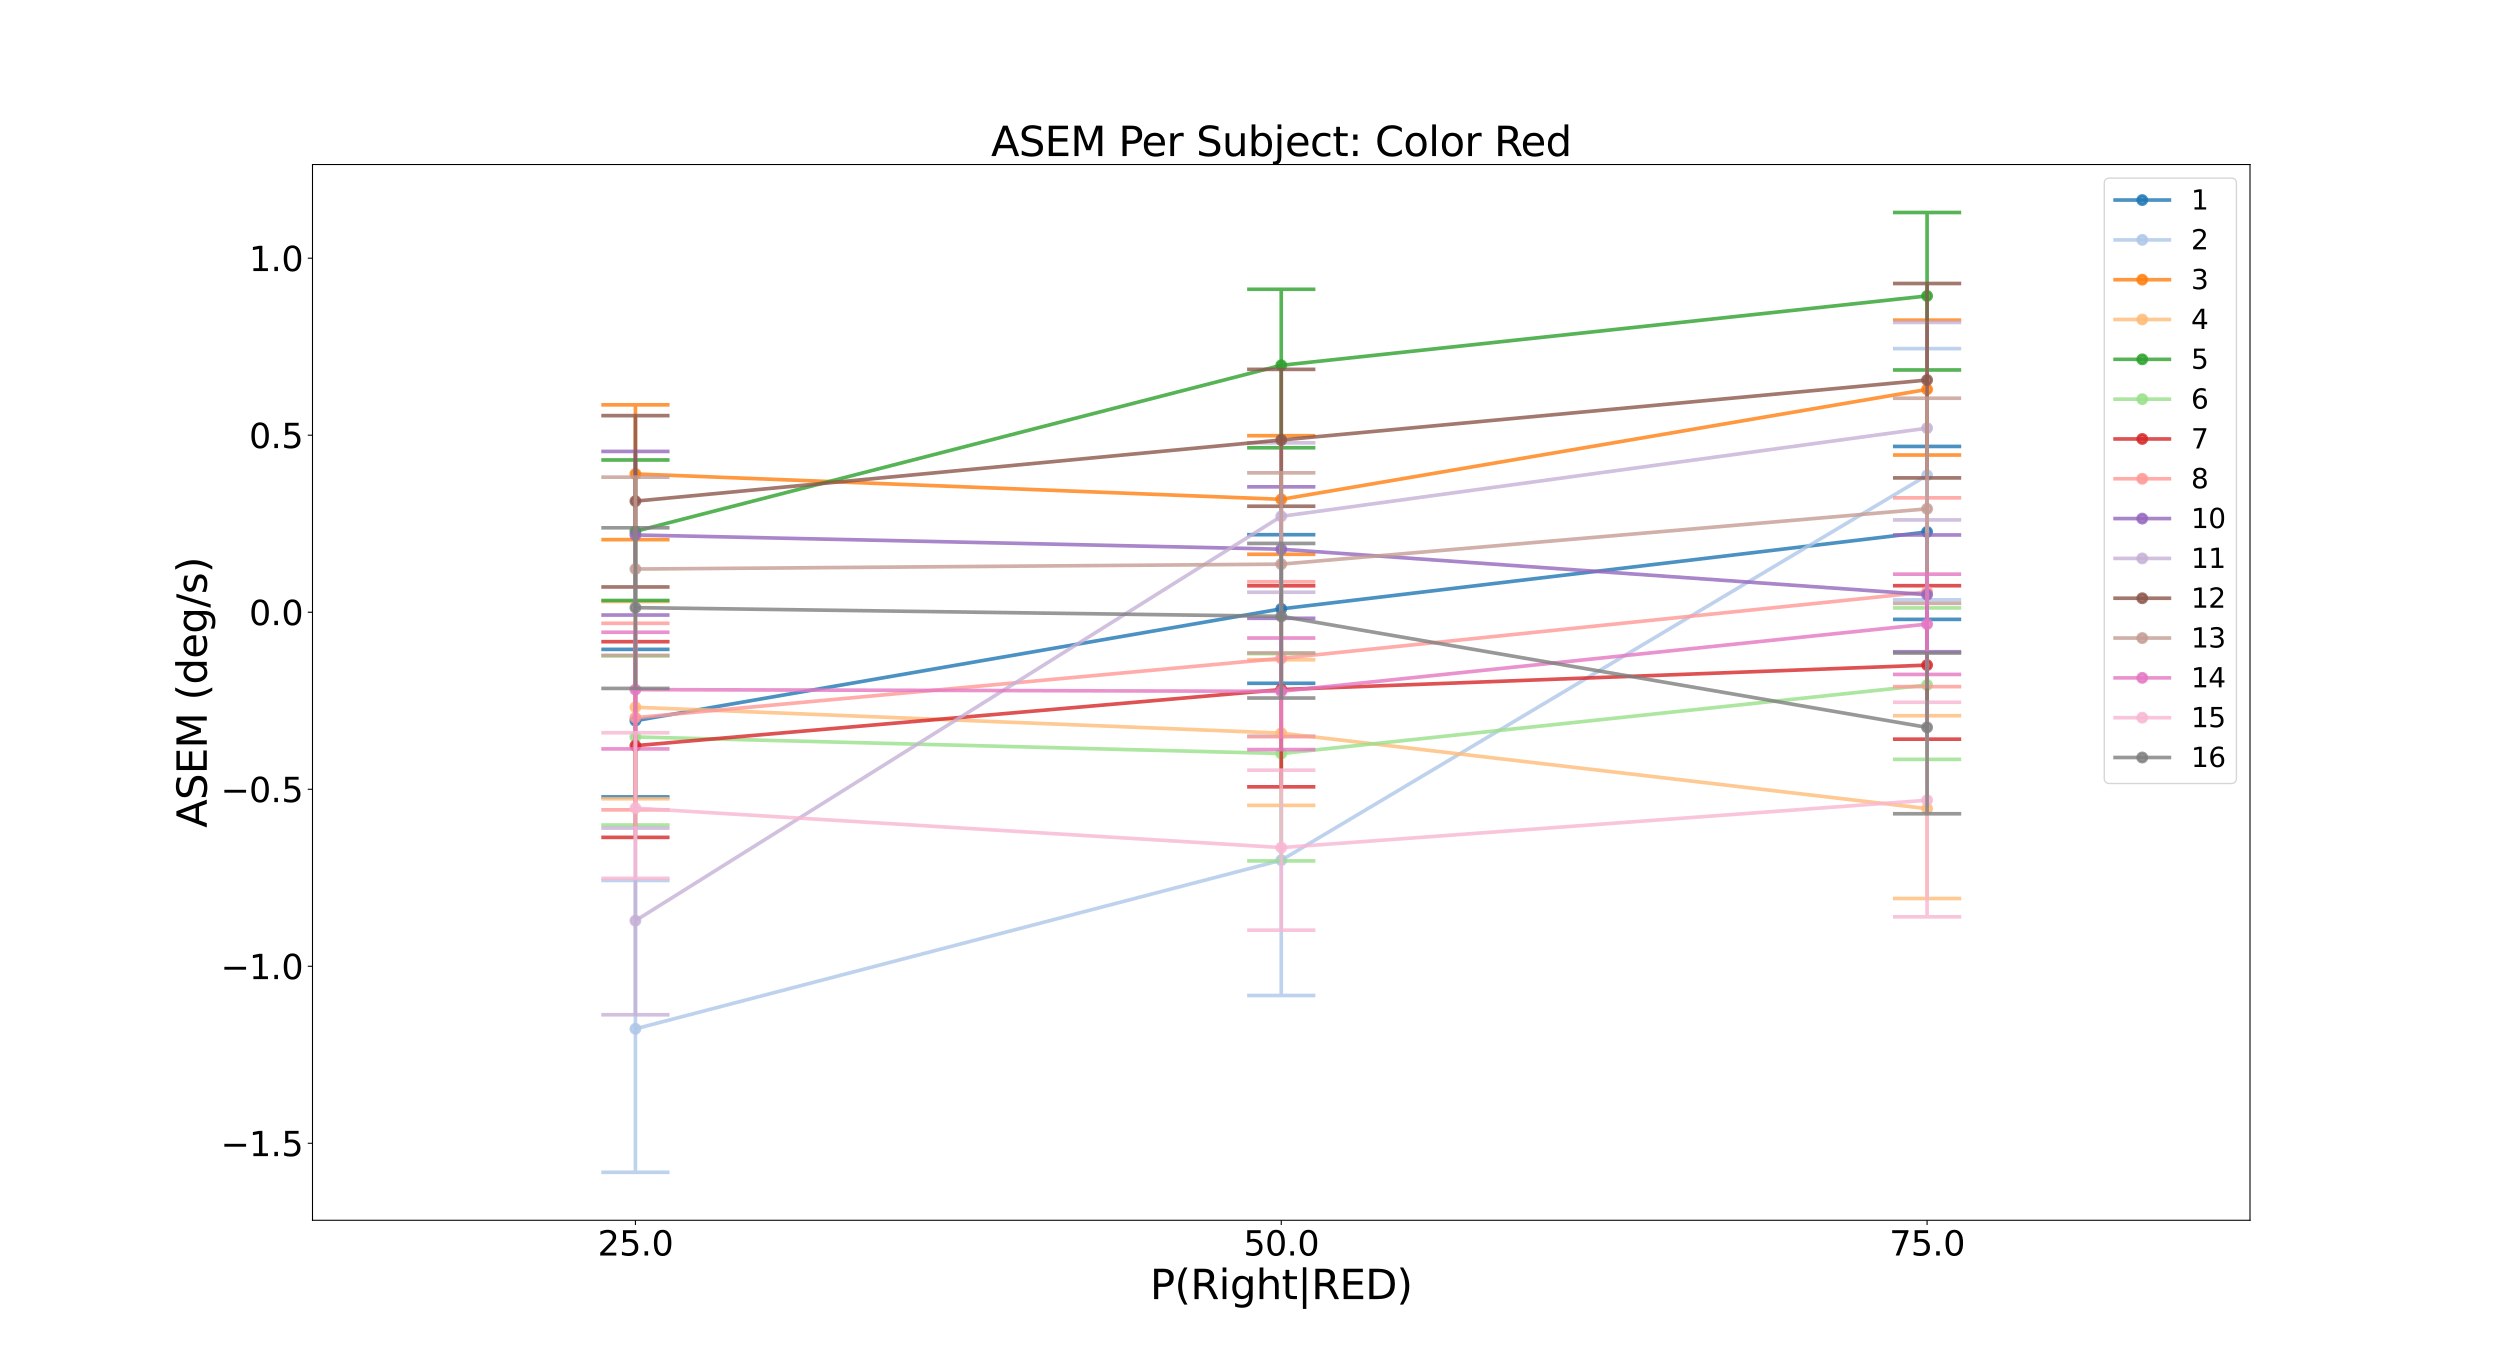<?xml version="1.0" encoding="utf-8" standalone="no"?>
<!DOCTYPE svg PUBLIC "-//W3C//DTD SVG 1.1//EN"
  "http://www.w3.org/Graphics/SVG/1.1/DTD/svg11.dtd">
<svg xmlns:xlink="http://www.w3.org/1999/xlink" width="1843.2pt" height="1010.88pt" viewBox="0 0 1843.2 1010.88" xmlns="http://www.w3.org/2000/svg" version="1.1">
 <defs>
  <style type="text/css">*{stroke-linejoin: round; stroke-linecap: butt}</style>
 </defs>
 <g id="figure_1">
  <g id="patch_1">
   <path d="M 0 1010.88 
L 1843.2 1010.88 
L 1843.2 0 
L 0 0 
z
" style="fill: #ffffff"/>
  </g>
  <g id="axes_1">
   <g id="patch_2">
    <path d="M 230.4 899.683 
L 1658.88 899.683 
L 1658.88 121.306 
L 230.4 121.306 
z
" style="fill: #ffffff"/>
   </g>
   <g id="matplotlib.axis_1">
    <g id="xtick_1">
     <g id="line2d_1">
      <defs>
       <path id="m5deb005a67" d="M 0 0 
L 0 3.5 
" style="stroke: #000000; stroke-width: 0.8"/>
      </defs>
      <g>
       <use xlink:href="#m5deb005a67" x="468.48" y="899.683" style="stroke: #000000; stroke-width: 0.8"/>
      </g>
     </g>
     <g id="text_1">
      <!-- 25.0 -->
      <g transform="translate(440.648 925.679) scale(0.25 -0.25)">
       <defs>
        <path id="DejaVuSans-32" d="M 1228 531 
L 3431 531 
L 3431 0 
L 469 0 
L 469 531 
Q 828 903 1448 1529 
Q 2069 2156 2228 2338 
Q 2531 2678 2651 2914 
Q 2772 3150 2772 3378 
Q 2772 3750 2511 3984 
Q 2250 4219 1831 4219 
Q 1534 4219 1204 4116 
Q 875 4013 500 3803 
L 500 4441 
Q 881 4594 1212 4672 
Q 1544 4750 1819 4750 
Q 2544 4750 2975 4387 
Q 3406 4025 3406 3419 
Q 3406 3131 3298 2873 
Q 3191 2616 2906 2266 
Q 2828 2175 2409 1742 
Q 1991 1309 1228 531 
z
" transform="scale(0.016)"/>
        <path id="DejaVuSans-35" d="M 691 4666 
L 3169 4666 
L 3169 4134 
L 1269 4134 
L 1269 2991 
Q 1406 3038 1543 3061 
Q 1681 3084 1819 3084 
Q 2600 3084 3056 2656 
Q 3513 2228 3513 1497 
Q 3513 744 3044 326 
Q 2575 -91 1722 -91 
Q 1428 -91 1123 -41 
Q 819 9 494 109 
L 494 744 
Q 775 591 1075 516 
Q 1375 441 1709 441 
Q 2250 441 2565 725 
Q 2881 1009 2881 1497 
Q 2881 1984 2565 2268 
Q 2250 2553 1709 2553 
Q 1456 2553 1204 2497 
Q 953 2441 691 2322 
L 691 4666 
z
" transform="scale(0.016)"/>
        <path id="DejaVuSans-2e" d="M 684 794 
L 1344 794 
L 1344 0 
L 684 0 
L 684 794 
z
" transform="scale(0.016)"/>
        <path id="DejaVuSans-30" d="M 2034 4250 
Q 1547 4250 1301 3770 
Q 1056 3291 1056 2328 
Q 1056 1369 1301 889 
Q 1547 409 2034 409 
Q 2525 409 2770 889 
Q 3016 1369 3016 2328 
Q 3016 3291 2770 3770 
Q 2525 4250 2034 4250 
z
M 2034 4750 
Q 2819 4750 3233 4129 
Q 3647 3509 3647 2328 
Q 3647 1150 3233 529 
Q 2819 -91 2034 -91 
Q 1250 -91 836 529 
Q 422 1150 422 2328 
Q 422 3509 836 4129 
Q 1250 4750 2034 4750 
z
" transform="scale(0.016)"/>
       </defs>
       <use xlink:href="#DejaVuSans-32"/>
       <use xlink:href="#DejaVuSans-35" x="63.623"/>
       <use xlink:href="#DejaVuSans-2e" x="127.246"/>
       <use xlink:href="#DejaVuSans-30" x="159.033"/>
      </g>
     </g>
    </g>
    <g id="xtick_2">
     <g id="line2d_2">
      <g>
       <use xlink:href="#m5deb005a67" x="944.64" y="899.683" style="stroke: #000000; stroke-width: 0.8"/>
      </g>
     </g>
     <g id="text_2">
      <!-- 50.0 -->
      <g transform="translate(916.808 925.679) scale(0.25 -0.25)">
       <use xlink:href="#DejaVuSans-35"/>
       <use xlink:href="#DejaVuSans-30" x="63.623"/>
       <use xlink:href="#DejaVuSans-2e" x="127.246"/>
       <use xlink:href="#DejaVuSans-30" x="159.033"/>
      </g>
     </g>
    </g>
    <g id="xtick_3">
     <g id="line2d_3">
      <g>
       <use xlink:href="#m5deb005a67" x="1420.8" y="899.683" style="stroke: #000000; stroke-width: 0.8"/>
      </g>
     </g>
     <g id="text_3">
      <!-- 75.0 -->
      <g transform="translate(1392.968 925.679) scale(0.25 -0.25)">
       <defs>
        <path id="DejaVuSans-37" d="M 525 4666 
L 3525 4666 
L 3525 4397 
L 1831 0 
L 1172 0 
L 2766 4134 
L 525 4134 
L 525 4666 
z
" transform="scale(0.016)"/>
       </defs>
       <use xlink:href="#DejaVuSans-37"/>
       <use xlink:href="#DejaVuSans-35" x="63.623"/>
       <use xlink:href="#DejaVuSans-2e" x="127.246"/>
       <use xlink:href="#DejaVuSans-30" x="159.033"/>
      </g>
     </g>
    </g>
    <g id="text_4">
     <!-- P(Right|RED) -->
     <g transform="translate(847.888 957.805) scale(0.3 -0.3)">
      <defs>
       <path id="DejaVuSans-50" d="M 1259 4147 
L 1259 2394 
L 2053 2394 
Q 2494 2394 2734 2622 
Q 2975 2850 2975 3272 
Q 2975 3691 2734 3919 
Q 2494 4147 2053 4147 
L 1259 4147 
z
M 628 4666 
L 2053 4666 
Q 2838 4666 3239 4311 
Q 3641 3956 3641 3272 
Q 3641 2581 3239 2228 
Q 2838 1875 2053 1875 
L 1259 1875 
L 1259 0 
L 628 0 
L 628 4666 
z
" transform="scale(0.016)"/>
       <path id="DejaVuSans-28" d="M 1984 4856 
Q 1566 4138 1362 3434 
Q 1159 2731 1159 2009 
Q 1159 1288 1364 580 
Q 1569 -128 1984 -844 
L 1484 -844 
Q 1016 -109 783 600 
Q 550 1309 550 2009 
Q 550 2706 781 3412 
Q 1013 4119 1484 4856 
L 1984 4856 
z
" transform="scale(0.016)"/>
       <path id="DejaVuSans-52" d="M 2841 2188 
Q 3044 2119 3236 1894 
Q 3428 1669 3622 1275 
L 4263 0 
L 3584 0 
L 2988 1197 
Q 2756 1666 2539 1819 
Q 2322 1972 1947 1972 
L 1259 1972 
L 1259 0 
L 628 0 
L 628 4666 
L 2053 4666 
Q 2853 4666 3247 4331 
Q 3641 3997 3641 3322 
Q 3641 2881 3436 2590 
Q 3231 2300 2841 2188 
z
M 1259 4147 
L 1259 2491 
L 2053 2491 
Q 2509 2491 2742 2702 
Q 2975 2913 2975 3322 
Q 2975 3731 2742 3939 
Q 2509 4147 2053 4147 
L 1259 4147 
z
" transform="scale(0.016)"/>
       <path id="DejaVuSans-69" d="M 603 3500 
L 1178 3500 
L 1178 0 
L 603 0 
L 603 3500 
z
M 603 4863 
L 1178 4863 
L 1178 4134 
L 603 4134 
L 603 4863 
z
" transform="scale(0.016)"/>
       <path id="DejaVuSans-67" d="M 2906 1791 
Q 2906 2416 2648 2759 
Q 2391 3103 1925 3103 
Q 1463 3103 1205 2759 
Q 947 2416 947 1791 
Q 947 1169 1205 825 
Q 1463 481 1925 481 
Q 2391 481 2648 825 
Q 2906 1169 2906 1791 
z
M 3481 434 
Q 3481 -459 3084 -895 
Q 2688 -1331 1869 -1331 
Q 1566 -1331 1297 -1286 
Q 1028 -1241 775 -1147 
L 775 -588 
Q 1028 -725 1275 -790 
Q 1522 -856 1778 -856 
Q 2344 -856 2625 -561 
Q 2906 -266 2906 331 
L 2906 616 
Q 2728 306 2450 153 
Q 2172 0 1784 0 
Q 1141 0 747 490 
Q 353 981 353 1791 
Q 353 2603 747 3093 
Q 1141 3584 1784 3584 
Q 2172 3584 2450 3431 
Q 2728 3278 2906 2969 
L 2906 3500 
L 3481 3500 
L 3481 434 
z
" transform="scale(0.016)"/>
       <path id="DejaVuSans-68" d="M 3513 2113 
L 3513 0 
L 2938 0 
L 2938 2094 
Q 2938 2591 2744 2837 
Q 2550 3084 2163 3084 
Q 1697 3084 1428 2787 
Q 1159 2491 1159 1978 
L 1159 0 
L 581 0 
L 581 4863 
L 1159 4863 
L 1159 2956 
Q 1366 3272 1645 3428 
Q 1925 3584 2291 3584 
Q 2894 3584 3203 3211 
Q 3513 2838 3513 2113 
z
" transform="scale(0.016)"/>
       <path id="DejaVuSans-74" d="M 1172 4494 
L 1172 3500 
L 2356 3500 
L 2356 3053 
L 1172 3053 
L 1172 1153 
Q 1172 725 1289 603 
Q 1406 481 1766 481 
L 2356 481 
L 2356 0 
L 1766 0 
Q 1100 0 847 248 
Q 594 497 594 1153 
L 594 3053 
L 172 3053 
L 172 3500 
L 594 3500 
L 594 4494 
L 1172 4494 
z
" transform="scale(0.016)"/>
       <path id="DejaVuSans-7c" d="M 1344 4891 
L 1344 -1509 
L 813 -1509 
L 813 4891 
L 1344 4891 
z
" transform="scale(0.016)"/>
       <path id="DejaVuSans-45" d="M 628 4666 
L 3578 4666 
L 3578 4134 
L 1259 4134 
L 1259 2753 
L 3481 2753 
L 3481 2222 
L 1259 2222 
L 1259 531 
L 3634 531 
L 3634 0 
L 628 0 
L 628 4666 
z
" transform="scale(0.016)"/>
       <path id="DejaVuSans-44" d="M 1259 4147 
L 1259 519 
L 2022 519 
Q 2988 519 3436 956 
Q 3884 1394 3884 2338 
Q 3884 3275 3436 3711 
Q 2988 4147 2022 4147 
L 1259 4147 
z
M 628 4666 
L 1925 4666 
Q 3281 4666 3915 4102 
Q 4550 3538 4550 2338 
Q 4550 1131 3912 565 
Q 3275 0 1925 0 
L 628 0 
L 628 4666 
z
" transform="scale(0.016)"/>
       <path id="DejaVuSans-29" d="M 513 4856 
L 1013 4856 
Q 1481 4119 1714 3412 
Q 1947 2706 1947 2009 
Q 1947 1309 1714 600 
Q 1481 -109 1013 -844 
L 513 -844 
Q 928 -128 1133 580 
Q 1338 1288 1338 2009 
Q 1338 2731 1133 3434 
Q 928 4138 513 4856 
z
" transform="scale(0.016)"/>
      </defs>
      <use xlink:href="#DejaVuSans-50"/>
      <use xlink:href="#DejaVuSans-28" x="60.303"/>
      <use xlink:href="#DejaVuSans-52" x="99.316"/>
      <use xlink:href="#DejaVuSans-69" x="168.799"/>
      <use xlink:href="#DejaVuSans-67" x="196.582"/>
      <use xlink:href="#DejaVuSans-68" x="260.059"/>
      <use xlink:href="#DejaVuSans-74" x="323.438"/>
      <use xlink:href="#DejaVuSans-7c" x="362.646"/>
      <use xlink:href="#DejaVuSans-52" x="396.338"/>
      <use xlink:href="#DejaVuSans-45" x="465.82"/>
      <use xlink:href="#DejaVuSans-44" x="529.004"/>
      <use xlink:href="#DejaVuSans-29" x="606.006"/>
     </g>
    </g>
   </g>
   <g id="matplotlib.axis_2">
    <g id="ytick_1">
     <g id="line2d_4">
      <defs>
       <path id="m3d66f748ed" d="M 0 0 
L -3.5 0 
" style="stroke: #000000; stroke-width: 0.8"/>
      </defs>
      <g>
       <use xlink:href="#m3d66f748ed" x="230.4" y="842.91" style="stroke: #000000; stroke-width: 0.8"/>
      </g>
     </g>
     <g id="text_5">
      <!-- −1.5 -->
      <g transform="translate(162.693 852.408) scale(0.25 -0.25)">
       <defs>
        <path id="DejaVuSans-2212" d="M 678 2272 
L 4684 2272 
L 4684 1741 
L 678 1741 
L 678 2272 
z
" transform="scale(0.016)"/>
        <path id="DejaVuSans-31" d="M 794 531 
L 1825 531 
L 1825 4091 
L 703 3866 
L 703 4441 
L 1819 4666 
L 2450 4666 
L 2450 531 
L 3481 531 
L 3481 0 
L 794 0 
L 794 531 
z
" transform="scale(0.016)"/>
       </defs>
       <use xlink:href="#DejaVuSans-2212"/>
       <use xlink:href="#DejaVuSans-31" x="83.789"/>
       <use xlink:href="#DejaVuSans-2e" x="147.412"/>
       <use xlink:href="#DejaVuSans-35" x="179.199"/>
      </g>
     </g>
    </g>
    <g id="ytick_2">
     <g id="line2d_5">
      <g>
       <use xlink:href="#m3d66f748ed" x="230.4" y="712.402" style="stroke: #000000; stroke-width: 0.8"/>
      </g>
     </g>
     <g id="text_6">
      <!-- −1.0 -->
      <g transform="translate(162.693 721.9) scale(0.25 -0.25)">
       <use xlink:href="#DejaVuSans-2212"/>
       <use xlink:href="#DejaVuSans-31" x="83.789"/>
       <use xlink:href="#DejaVuSans-2e" x="147.412"/>
       <use xlink:href="#DejaVuSans-30" x="179.199"/>
      </g>
     </g>
    </g>
    <g id="ytick_3">
     <g id="line2d_6">
      <g>
       <use xlink:href="#m3d66f748ed" x="230.4" y="581.895" style="stroke: #000000; stroke-width: 0.8"/>
      </g>
     </g>
     <g id="text_7">
      <!-- −0.5 -->
      <g transform="translate(162.693 591.393) scale(0.25 -0.25)">
       <use xlink:href="#DejaVuSans-2212"/>
       <use xlink:href="#DejaVuSans-30" x="83.789"/>
       <use xlink:href="#DejaVuSans-2e" x="147.412"/>
       <use xlink:href="#DejaVuSans-35" x="179.199"/>
      </g>
     </g>
    </g>
    <g id="ytick_4">
     <g id="line2d_7">
      <g>
       <use xlink:href="#m3d66f748ed" x="230.4" y="451.387" style="stroke: #000000; stroke-width: 0.8"/>
      </g>
     </g>
     <g id="text_8">
      <!-- 0.0 -->
      <g transform="translate(183.642 460.885) scale(0.25 -0.25)">
       <use xlink:href="#DejaVuSans-30"/>
       <use xlink:href="#DejaVuSans-2e" x="63.623"/>
       <use xlink:href="#DejaVuSans-30" x="95.41"/>
      </g>
     </g>
    </g>
    <g id="ytick_5">
     <g id="line2d_8">
      <g>
       <use xlink:href="#m3d66f748ed" x="230.4" y="320.879" style="stroke: #000000; stroke-width: 0.8"/>
      </g>
     </g>
     <g id="text_9">
      <!-- 0.5 -->
      <g transform="translate(183.642 330.377) scale(0.25 -0.25)">
       <use xlink:href="#DejaVuSans-30"/>
       <use xlink:href="#DejaVuSans-2e" x="63.623"/>
       <use xlink:href="#DejaVuSans-35" x="95.41"/>
      </g>
     </g>
    </g>
    <g id="ytick_6">
     <g id="line2d_9">
      <g>
       <use xlink:href="#m3d66f748ed" x="230.4" y="190.371" style="stroke: #000000; stroke-width: 0.8"/>
      </g>
     </g>
     <g id="text_10">
      <!-- 1.0 -->
      <g transform="translate(183.642 199.87) scale(0.25 -0.25)">
       <use xlink:href="#DejaVuSans-31"/>
       <use xlink:href="#DejaVuSans-2e" x="63.623"/>
       <use xlink:href="#DejaVuSans-30" x="95.41"/>
      </g>
     </g>
    </g>
    <g id="text_11">
     <!-- ASEM (deg/s) -->
     <g transform="translate(152.454 610.312) rotate(-90) scale(0.3 -0.3)">
      <defs>
       <path id="DejaVuSans-41" d="M 2188 4044 
L 1331 1722 
L 3047 1722 
L 2188 4044 
z
M 1831 4666 
L 2547 4666 
L 4325 0 
L 3669 0 
L 3244 1197 
L 1141 1197 
L 716 0 
L 50 0 
L 1831 4666 
z
" transform="scale(0.016)"/>
       <path id="DejaVuSans-53" d="M 3425 4513 
L 3425 3897 
Q 3066 4069 2747 4153 
Q 2428 4238 2131 4238 
Q 1616 4238 1336 4038 
Q 1056 3838 1056 3469 
Q 1056 3159 1242 3001 
Q 1428 2844 1947 2747 
L 2328 2669 
Q 3034 2534 3370 2195 
Q 3706 1856 3706 1288 
Q 3706 609 3251 259 
Q 2797 -91 1919 -91 
Q 1588 -91 1214 -16 
Q 841 59 441 206 
L 441 856 
Q 825 641 1194 531 
Q 1563 422 1919 422 
Q 2459 422 2753 634 
Q 3047 847 3047 1241 
Q 3047 1584 2836 1778 
Q 2625 1972 2144 2069 
L 1759 2144 
Q 1053 2284 737 2584 
Q 422 2884 422 3419 
Q 422 4038 858 4394 
Q 1294 4750 2059 4750 
Q 2388 4750 2728 4690 
Q 3069 4631 3425 4513 
z
" transform="scale(0.016)"/>
       <path id="DejaVuSans-4d" d="M 628 4666 
L 1569 4666 
L 2759 1491 
L 3956 4666 
L 4897 4666 
L 4897 0 
L 4281 0 
L 4281 4097 
L 3078 897 
L 2444 897 
L 1241 4097 
L 1241 0 
L 628 0 
L 628 4666 
z
" transform="scale(0.016)"/>
       <path id="DejaVuSans-20" transform="scale(0.016)"/>
       <path id="DejaVuSans-64" d="M 2906 2969 
L 2906 4863 
L 3481 4863 
L 3481 0 
L 2906 0 
L 2906 525 
Q 2725 213 2448 61 
Q 2172 -91 1784 -91 
Q 1150 -91 751 415 
Q 353 922 353 1747 
Q 353 2572 751 3078 
Q 1150 3584 1784 3584 
Q 2172 3584 2448 3432 
Q 2725 3281 2906 2969 
z
M 947 1747 
Q 947 1113 1208 752 
Q 1469 391 1925 391 
Q 2381 391 2643 752 
Q 2906 1113 2906 1747 
Q 2906 2381 2643 2742 
Q 2381 3103 1925 3103 
Q 1469 3103 1208 2742 
Q 947 2381 947 1747 
z
" transform="scale(0.016)"/>
       <path id="DejaVuSans-65" d="M 3597 1894 
L 3597 1613 
L 953 1613 
Q 991 1019 1311 708 
Q 1631 397 2203 397 
Q 2534 397 2845 478 
Q 3156 559 3463 722 
L 3463 178 
Q 3153 47 2828 -22 
Q 2503 -91 2169 -91 
Q 1331 -91 842 396 
Q 353 884 353 1716 
Q 353 2575 817 3079 
Q 1281 3584 2069 3584 
Q 2775 3584 3186 3129 
Q 3597 2675 3597 1894 
z
M 3022 2063 
Q 3016 2534 2758 2815 
Q 2500 3097 2075 3097 
Q 1594 3097 1305 2825 
Q 1016 2553 972 2059 
L 3022 2063 
z
" transform="scale(0.016)"/>
       <path id="DejaVuSans-2f" d="M 1625 4666 
L 2156 4666 
L 531 -594 
L 0 -594 
L 1625 4666 
z
" transform="scale(0.016)"/>
       <path id="DejaVuSans-73" d="M 2834 3397 
L 2834 2853 
Q 2591 2978 2328 3040 
Q 2066 3103 1784 3103 
Q 1356 3103 1142 2972 
Q 928 2841 928 2578 
Q 928 2378 1081 2264 
Q 1234 2150 1697 2047 
L 1894 2003 
Q 2506 1872 2764 1633 
Q 3022 1394 3022 966 
Q 3022 478 2636 193 
Q 2250 -91 1575 -91 
Q 1294 -91 989 -36 
Q 684 19 347 128 
L 347 722 
Q 666 556 975 473 
Q 1284 391 1588 391 
Q 1994 391 2212 530 
Q 2431 669 2431 922 
Q 2431 1156 2273 1281 
Q 2116 1406 1581 1522 
L 1381 1569 
Q 847 1681 609 1914 
Q 372 2147 372 2553 
Q 372 3047 722 3315 
Q 1072 3584 1716 3584 
Q 2034 3584 2315 3537 
Q 2597 3491 2834 3397 
z
" transform="scale(0.016)"/>
      </defs>
      <use xlink:href="#DejaVuSans-41"/>
      <use xlink:href="#DejaVuSans-53" x="68.408"/>
      <use xlink:href="#DejaVuSans-45" x="131.885"/>
      <use xlink:href="#DejaVuSans-4d" x="195.068"/>
      <use xlink:href="#DejaVuSans-20" x="281.348"/>
      <use xlink:href="#DejaVuSans-28" x="313.135"/>
      <use xlink:href="#DejaVuSans-64" x="352.148"/>
      <use xlink:href="#DejaVuSans-65" x="415.625"/>
      <use xlink:href="#DejaVuSans-67" x="477.148"/>
      <use xlink:href="#DejaVuSans-2f" x="540.625"/>
      <use xlink:href="#DejaVuSans-73" x="574.316"/>
      <use xlink:href="#DejaVuSans-29" x="626.416"/>
     </g>
    </g>
   </g>
   <g id="line2d_10">
    <path d="M 468.48 531.318 
L 944.64 448.897 
L 1420.8 392.162 
" clip-path="url(#p7f5198e5e7)" style="fill: none; stroke: #1f77b4; stroke-opacity: 0.8; stroke-width: 2.7; stroke-linecap: square"/>
    <defs>
     <path id="m2c87cce752" d="M 0 3.384 
C 0.897 3.384 1.758 3.027 2.393 2.393 
C 3.027 1.758 3.384 0.897 3.384 0 
C 3.384 -0.897 3.027 -1.758 2.393 -2.393 
C 1.758 -3.027 0.897 -3.384 0 -3.384 
C -0.897 -3.384 -1.758 -3.027 -2.393 -2.393 
C -3.027 -1.758 -3.384 -0.897 -3.384 0 
C -3.384 0.897 -3.027 1.758 -2.393 2.393 
C -1.758 3.027 -0.897 3.384 0 3.384 
z
" style="stroke: #1f77b4; stroke-opacity: 0.8; stroke-width: 2.025"/>
    </defs>
    <g clip-path="url(#p7f5198e5e7)">
     <use xlink:href="#m2c87cce752" x="468.48" y="531.318" style="fill: #1f77b4; fill-opacity: 0.8; stroke: #1f77b4; stroke-opacity: 0.8; stroke-width: 2.025"/>
     <use xlink:href="#m2c87cce752" x="944.64" y="448.897" style="fill: #1f77b4; fill-opacity: 0.8; stroke: #1f77b4; stroke-opacity: 0.8; stroke-width: 2.025"/>
     <use xlink:href="#m2c87cce752" x="1420.8" y="392.162" style="fill: #1f77b4; fill-opacity: 0.8; stroke: #1f77b4; stroke-opacity: 0.8; stroke-width: 2.025"/>
    </g>
   </g>
   <g id="line2d_11">
    <path d="M 444.672 587.524 
L 492.288 587.524 
M 468.48 587.524 
L 468.48 478.782 
M 444.672 478.782 
L 492.288 478.782 
" clip-path="url(#p7f5198e5e7)" style="fill: none; stroke: #1f77b4; stroke-opacity: 0.8; stroke-width: 2.7; stroke-linecap: square"/>
   </g>
   <g id="line2d_12">
    <path d="M 920.832 503.795 
L 968.448 503.795 
M 944.64 503.795 
L 944.64 394.211 
M 920.832 394.211 
L 968.448 394.211 
" clip-path="url(#p7f5198e5e7)" style="fill: none; stroke: #1f77b4; stroke-opacity: 0.8; stroke-width: 2.7; stroke-linecap: square"/>
   </g>
   <g id="line2d_13">
    <path d="M 1396.992 456.645 
L 1444.608 456.645 
M 1420.8 456.645 
L 1420.8 329.152 
M 1396.992 329.152 
L 1444.608 329.152 
" clip-path="url(#p7f5198e5e7)" style="fill: none; stroke: #1f77b4; stroke-opacity: 0.8; stroke-width: 2.7; stroke-linecap: square"/>
   </g>
   <g id="line2d_14">
    <path d="M 468.48 758.534 
L 944.64 634.217 
L 1420.8 350.423 
" clip-path="url(#p7f5198e5e7)" style="fill: none; stroke: #aec7e8; stroke-opacity: 0.8; stroke-width: 2.7; stroke-linecap: square"/>
    <defs>
     <path id="m2cc8beba43" d="M 0 3.384 
C 0.897 3.384 1.758 3.027 2.393 2.393 
C 3.027 1.758 3.384 0.897 3.384 0 
C 3.384 -0.897 3.027 -1.758 2.393 -2.393 
C 1.758 -3.027 0.897 -3.384 0 -3.384 
C -0.897 -3.384 -1.758 -3.027 -2.393 -2.393 
C -3.027 -1.758 -3.384 -0.897 -3.384 0 
C -3.384 0.897 -3.027 1.758 -2.393 2.393 
C -1.758 3.027 -0.897 3.384 0 3.384 
z
" style="stroke: #aec7e8; stroke-opacity: 0.8; stroke-width: 2.025"/>
    </defs>
    <g clip-path="url(#p7f5198e5e7)">
     <use xlink:href="#m2cc8beba43" x="468.48" y="758.534" style="fill: #aec7e8; fill-opacity: 0.8; stroke: #aec7e8; stroke-opacity: 0.8; stroke-width: 2.025"/>
     <use xlink:href="#m2cc8beba43" x="944.64" y="634.217" style="fill: #aec7e8; fill-opacity: 0.8; stroke: #aec7e8; stroke-opacity: 0.8; stroke-width: 2.025"/>
     <use xlink:href="#m2cc8beba43" x="1420.8" y="350.423" style="fill: #aec7e8; fill-opacity: 0.8; stroke: #aec7e8; stroke-opacity: 0.8; stroke-width: 2.025"/>
    </g>
   </g>
   <g id="line2d_15">
    <path d="M 444.672 864.302 
L 492.288 864.302 
M 468.48 864.302 
L 468.48 649.109 
M 444.672 649.109 
L 492.288 649.109 
" clip-path="url(#p7f5198e5e7)" style="fill: none; stroke: #aec7e8; stroke-opacity: 0.8; stroke-width: 2.7; stroke-linecap: square"/>
   </g>
   <g id="line2d_16">
    <path d="M 920.832 733.94 
L 968.448 733.94 
M 944.64 733.94 
L 944.64 542.727 
M 920.832 542.727 
L 968.448 542.727 
" clip-path="url(#p7f5198e5e7)" style="fill: none; stroke: #aec7e8; stroke-opacity: 0.8; stroke-width: 2.7; stroke-linecap: square"/>
   </g>
   <g id="line2d_17">
    <path d="M 1396.992 442.239 
L 1444.608 442.239 
M 1420.8 442.239 
L 1420.8 257.063 
M 1396.992 257.063 
L 1444.608 257.063 
" clip-path="url(#p7f5198e5e7)" style="fill: none; stroke: #aec7e8; stroke-opacity: 0.8; stroke-width: 2.7; stroke-linecap: square"/>
   </g>
   <g id="line2d_18">
    <path d="M 468.48 349.434 
L 944.64 368.16 
L 1420.8 287.088 
" clip-path="url(#p7f5198e5e7)" style="fill: none; stroke: #ff7f0e; stroke-opacity: 0.8; stroke-width: 2.7; stroke-linecap: square"/>
    <defs>
     <path id="m3c0aa0be05" d="M 0 3.384 
C 0.897 3.384 1.758 3.027 2.393 2.393 
C 3.027 1.758 3.384 0.897 3.384 0 
C 3.384 -0.897 3.027 -1.758 2.393 -2.393 
C 1.758 -3.027 0.897 -3.384 0 -3.384 
C -0.897 -3.384 -1.758 -3.027 -2.393 -2.393 
C -3.027 -1.758 -3.384 -0.897 -3.384 0 
C -3.384 0.897 -3.027 1.758 -2.393 2.393 
C -1.758 3.027 -0.897 3.384 0 3.384 
z
" style="stroke: #ff7f0e; stroke-opacity: 0.8; stroke-width: 2.025"/>
    </defs>
    <g clip-path="url(#p7f5198e5e7)">
     <use xlink:href="#m3c0aa0be05" x="468.48" y="349.434" style="fill: #ff7f0e; fill-opacity: 0.8; stroke: #ff7f0e; stroke-opacity: 0.8; stroke-width: 2.025"/>
     <use xlink:href="#m3c0aa0be05" x="944.64" y="368.16" style="fill: #ff7f0e; fill-opacity: 0.8; stroke: #ff7f0e; stroke-opacity: 0.8; stroke-width: 2.025"/>
     <use xlink:href="#m3c0aa0be05" x="1420.8" y="287.088" style="fill: #ff7f0e; fill-opacity: 0.8; stroke: #ff7f0e; stroke-opacity: 0.8; stroke-width: 2.025"/>
    </g>
   </g>
   <g id="line2d_19">
    <path d="M 444.672 397.882 
L 492.288 397.882 
M 468.48 397.882 
L 468.48 298.497 
M 444.672 298.497 
L 492.288 298.497 
" clip-path="url(#p7f5198e5e7)" style="fill: none; stroke: #ff7f0e; stroke-opacity: 0.8; stroke-width: 2.7; stroke-linecap: square"/>
   </g>
   <g id="line2d_20">
    <path d="M 920.832 408.672 
L 968.448 408.672 
M 944.64 408.672 
L 944.64 321.223 
M 920.832 321.223 
L 968.448 321.223 
" clip-path="url(#p7f5198e5e7)" style="fill: none; stroke: #ff7f0e; stroke-opacity: 0.8; stroke-width: 2.7; stroke-linecap: square"/>
   </g>
   <g id="line2d_21">
    <path d="M 1396.992 335.472 
L 1444.608 335.472 
M 1420.8 335.472 
L 1420.8 236.067 
M 1396.992 236.067 
L 1444.608 236.067 
" clip-path="url(#p7f5198e5e7)" style="fill: none; stroke: #ff7f0e; stroke-opacity: 0.8; stroke-width: 2.7; stroke-linecap: square"/>
   </g>
   <g id="line2d_22">
    <path d="M 468.48 521.437 
L 944.64 540.531 
L 1420.8 596.196 
" clip-path="url(#p7f5198e5e7)" style="fill: none; stroke: #ffbb78; stroke-opacity: 0.8; stroke-width: 2.7; stroke-linecap: square"/>
    <defs>
     <path id="md643731143" d="M 0 3.384 
C 0.897 3.384 1.758 3.027 2.393 2.393 
C 3.027 1.758 3.384 0.897 3.384 0 
C 3.384 -0.897 3.027 -1.758 2.393 -2.393 
C 1.758 -3.027 0.897 -3.384 0 -3.384 
C -0.897 -3.384 -1.758 -3.027 -2.393 -2.393 
C -3.027 -1.758 -3.384 -0.897 -3.384 0 
C -3.384 0.897 -3.027 1.758 -2.393 2.393 
C -1.758 3.027 -0.897 3.384 0 3.384 
z
" style="stroke: #ffbb78; stroke-opacity: 0.8; stroke-width: 2.025"/>
    </defs>
    <g clip-path="url(#p7f5198e5e7)">
     <use xlink:href="#md643731143" x="468.48" y="521.437" style="fill: #ffbb78; fill-opacity: 0.8; stroke: #ffbb78; stroke-opacity: 0.8; stroke-width: 2.025"/>
     <use xlink:href="#md643731143" x="944.64" y="540.531" style="fill: #ffbb78; fill-opacity: 0.8; stroke: #ffbb78; stroke-opacity: 0.8; stroke-width: 2.025"/>
     <use xlink:href="#md643731143" x="1420.8" y="596.196" style="fill: #ffbb78; fill-opacity: 0.8; stroke: #ffbb78; stroke-opacity: 0.8; stroke-width: 2.025"/>
    </g>
   </g>
   <g id="line2d_23">
    <path d="M 444.672 588.921 
L 492.288 588.921 
M 468.48 588.921 
L 468.48 443.518 
M 444.672 443.518 
L 492.288 443.518 
" clip-path="url(#p7f5198e5e7)" style="fill: none; stroke: #ffbb78; stroke-opacity: 0.8; stroke-width: 2.7; stroke-linecap: square"/>
   </g>
   <g id="line2d_24">
    <path d="M 920.832 593.794 
L 968.448 593.794 
M 944.64 593.794 
L 944.64 486.438 
M 920.832 486.438 
L 968.448 486.438 
" clip-path="url(#p7f5198e5e7)" style="fill: none; stroke: #ffbb78; stroke-opacity: 0.8; stroke-width: 2.7; stroke-linecap: square"/>
   </g>
   <g id="line2d_25">
    <path d="M 1396.992 662.432 
L 1444.608 662.432 
M 1420.8 662.432 
L 1420.8 527.647 
M 1396.992 527.647 
L 1444.608 527.647 
" clip-path="url(#p7f5198e5e7)" style="fill: none; stroke: #ffbb78; stroke-opacity: 0.8; stroke-width: 2.7; stroke-linecap: square"/>
   </g>
   <g id="line2d_26">
    <path d="M 468.48 391.73 
L 944.64 269.317 
L 1420.8 218.186 
" clip-path="url(#p7f5198e5e7)" style="fill: none; stroke: #2ca02c; stroke-opacity: 0.8; stroke-width: 2.7; stroke-linecap: square"/>
    <defs>
     <path id="me491e004d9" d="M 0 3.384 
C 0.897 3.384 1.758 3.027 2.393 2.393 
C 3.027 1.758 3.384 0.897 3.384 0 
C 3.384 -0.897 3.027 -1.758 2.393 -2.393 
C 1.758 -3.027 0.897 -3.384 0 -3.384 
C -0.897 -3.384 -1.758 -3.027 -2.393 -2.393 
C -3.027 -1.758 -3.384 -0.897 -3.384 0 
C -3.384 0.897 -3.027 1.758 -2.393 2.393 
C -1.758 3.027 -0.897 3.384 0 3.384 
z
" style="stroke: #2ca02c; stroke-opacity: 0.8; stroke-width: 2.025"/>
    </defs>
    <g clip-path="url(#p7f5198e5e7)">
     <use xlink:href="#me491e004d9" x="468.48" y="391.73" style="fill: #2ca02c; fill-opacity: 0.8; stroke: #2ca02c; stroke-opacity: 0.8; stroke-width: 2.025"/>
     <use xlink:href="#me491e004d9" x="944.64" y="269.317" style="fill: #2ca02c; fill-opacity: 0.8; stroke: #2ca02c; stroke-opacity: 0.8; stroke-width: 2.025"/>
     <use xlink:href="#me491e004d9" x="1420.8" y="218.186" style="fill: #2ca02c; fill-opacity: 0.8; stroke: #2ca02c; stroke-opacity: 0.8; stroke-width: 2.025"/>
    </g>
   </g>
   <g id="line2d_27">
    <path d="M 444.672 442.739 
L 492.288 442.739 
M 468.48 442.739 
L 468.48 339.102 
M 444.672 339.102 
L 492.288 339.102 
" clip-path="url(#p7f5198e5e7)" style="fill: none; stroke: #2ca02c; stroke-opacity: 0.8; stroke-width: 2.7; stroke-linecap: square"/>
   </g>
   <g id="line2d_28">
    <path d="M 920.832 330.152 
L 968.448 330.152 
M 944.64 330.152 
L 944.64 213.27 
M 920.832 213.27 
L 968.448 213.27 
" clip-path="url(#p7f5198e5e7)" style="fill: none; stroke: #2ca02c; stroke-opacity: 0.8; stroke-width: 2.7; stroke-linecap: square"/>
   </g>
   <g id="line2d_29">
    <path d="M 1396.992 272.755 
L 1444.608 272.755 
M 1420.8 272.755 
L 1420.8 156.686 
M 1396.992 156.686 
L 1444.608 156.686 
" clip-path="url(#p7f5198e5e7)" style="fill: none; stroke: #2ca02c; stroke-opacity: 0.8; stroke-width: 2.7; stroke-linecap: square"/>
   </g>
   <g id="line2d_30">
    <path d="M 468.48 543.345 
L 944.64 555.582 
L 1420.8 505.024 
" clip-path="url(#p7f5198e5e7)" style="fill: none; stroke: #98df8a; stroke-opacity: 0.8; stroke-width: 2.7; stroke-linecap: square"/>
    <defs>
     <path id="m5ec2e4852b" d="M 0 3.384 
C 0.897 3.384 1.758 3.027 2.393 2.393 
C 3.027 1.758 3.384 0.897 3.384 0 
C 3.384 -0.897 3.027 -1.758 2.393 -2.393 
C 1.758 -3.027 0.897 -3.384 0 -3.384 
C -0.897 -3.384 -1.758 -3.027 -2.393 -2.393 
C -3.027 -1.758 -3.384 -0.897 -3.384 0 
C -3.384 0.897 -3.027 1.758 -2.393 2.393 
C -1.758 3.027 -0.897 3.384 0 3.384 
z
" style="stroke: #98df8a; stroke-opacity: 0.8; stroke-width: 2.025"/>
    </defs>
    <g clip-path="url(#p7f5198e5e7)">
     <use xlink:href="#m5ec2e4852b" x="468.48" y="543.345" style="fill: #98df8a; fill-opacity: 0.8; stroke: #98df8a; stroke-opacity: 0.8; stroke-width: 2.025"/>
     <use xlink:href="#m5ec2e4852b" x="944.64" y="555.582" style="fill: #98df8a; fill-opacity: 0.8; stroke: #98df8a; stroke-opacity: 0.8; stroke-width: 2.025"/>
     <use xlink:href="#m5ec2e4852b" x="1420.8" y="505.024" style="fill: #98df8a; fill-opacity: 0.8; stroke: #98df8a; stroke-opacity: 0.8; stroke-width: 2.025"/>
    </g>
   </g>
   <g id="line2d_31">
    <path d="M 444.672 608.273 
L 492.288 608.273 
M 468.48 608.273 
L 468.48 483.582 
M 444.672 483.582 
L 492.288 483.582 
" clip-path="url(#p7f5198e5e7)" style="fill: none; stroke: #98df8a; stroke-opacity: 0.8; stroke-width: 2.7; stroke-linecap: square"/>
   </g>
   <g id="line2d_32">
    <path d="M 920.832 634.728 
L 968.448 634.728 
M 944.64 634.728 
L 944.64 481.917 
M 920.832 481.917 
L 968.448 481.917 
" clip-path="url(#p7f5198e5e7)" style="fill: none; stroke: #98df8a; stroke-opacity: 0.8; stroke-width: 2.7; stroke-linecap: square"/>
   </g>
   <g id="line2d_33">
    <path d="M 1396.992 559.848 
L 1444.608 559.848 
M 1420.8 559.848 
L 1420.8 448.207 
M 1396.992 448.207 
L 1444.608 448.207 
" clip-path="url(#p7f5198e5e7)" style="fill: none; stroke: #98df8a; stroke-opacity: 0.8; stroke-width: 2.7; stroke-linecap: square"/>
   </g>
   <g id="line2d_34">
    <path d="M 468.48 549.758 
L 944.64 508.386 
L 1420.8 490.372 
" clip-path="url(#p7f5198e5e7)" style="fill: none; stroke: #d62728; stroke-opacity: 0.8; stroke-width: 2.7; stroke-linecap: square"/>
    <defs>
     <path id="m92033de39b" d="M 0 3.384 
C 0.897 3.384 1.758 3.027 2.393 2.393 
C 3.027 1.758 3.384 0.897 3.384 0 
C 3.384 -0.897 3.027 -1.758 2.393 -2.393 
C 1.758 -3.027 0.897 -3.384 0 -3.384 
C -0.897 -3.384 -1.758 -3.027 -2.393 -2.393 
C -3.027 -1.758 -3.384 -0.897 -3.384 0 
C -3.384 0.897 -3.027 1.758 -2.393 2.393 
C -1.758 3.027 -0.897 3.384 0 3.384 
z
" style="stroke: #d62728; stroke-opacity: 0.8; stroke-width: 2.025"/>
    </defs>
    <g clip-path="url(#p7f5198e5e7)">
     <use xlink:href="#m92033de39b" x="468.48" y="549.758" style="fill: #d62728; fill-opacity: 0.8; stroke: #d62728; stroke-opacity: 0.8; stroke-width: 2.025"/>
     <use xlink:href="#m92033de39b" x="944.64" y="508.386" style="fill: #d62728; fill-opacity: 0.8; stroke: #d62728; stroke-opacity: 0.8; stroke-width: 2.025"/>
     <use xlink:href="#m92033de39b" x="1420.8" y="490.372" style="fill: #d62728; fill-opacity: 0.8; stroke: #d62728; stroke-opacity: 0.8; stroke-width: 2.025"/>
    </g>
   </g>
   <g id="line2d_35">
    <path d="M 444.672 617.38 
L 492.288 617.38 
M 468.48 617.38 
L 468.48 473.095 
M 444.672 473.095 
L 492.288 473.095 
" clip-path="url(#p7f5198e5e7)" style="fill: none; stroke: #d62728; stroke-opacity: 0.8; stroke-width: 2.7; stroke-linecap: square"/>
   </g>
   <g id="line2d_36">
    <path d="M 920.832 580.114 
L 968.448 580.114 
M 944.64 580.114 
L 944.64 431.858 
M 920.832 431.858 
L 968.448 431.858 
" clip-path="url(#p7f5198e5e7)" style="fill: none; stroke: #d62728; stroke-opacity: 0.8; stroke-width: 2.7; stroke-linecap: square"/>
   </g>
   <g id="line2d_37">
    <path d="M 1396.992 544.973 
L 1444.608 544.973 
M 1420.8 544.973 
L 1420.8 431.819 
M 1396.992 431.819 
L 1444.608 431.819 
" clip-path="url(#p7f5198e5e7)" style="fill: none; stroke: #d62728; stroke-opacity: 0.8; stroke-width: 2.7; stroke-linecap: square"/>
   </g>
   <g id="line2d_38">
    <path d="M 468.48 529.112 
L 944.64 485.392 
L 1420.8 436.391 
" clip-path="url(#p7f5198e5e7)" style="fill: none; stroke: #ff9896; stroke-opacity: 0.8; stroke-width: 2.7; stroke-linecap: square"/>
    <defs>
     <path id="m76e9400cba" d="M 0 3.384 
C 0.897 3.384 1.758 3.027 2.393 2.393 
C 3.027 1.758 3.384 0.897 3.384 0 
C 3.384 -0.897 3.027 -1.758 2.393 -2.393 
C 1.758 -3.027 0.897 -3.384 0 -3.384 
C -0.897 -3.384 -1.758 -3.027 -2.393 -2.393 
C -3.027 -1.758 -3.384 -0.897 -3.384 0 
C -3.384 0.897 -3.027 1.758 -2.393 2.393 
C -1.758 3.027 -0.897 3.384 0 3.384 
z
" style="stroke: #ff9896; stroke-opacity: 0.8; stroke-width: 2.025"/>
    </defs>
    <g clip-path="url(#p7f5198e5e7)">
     <use xlink:href="#m76e9400cba" x="468.48" y="529.112" style="fill: #ff9896; fill-opacity: 0.8; stroke: #ff9896; stroke-opacity: 0.8; stroke-width: 2.025"/>
     <use xlink:href="#m76e9400cba" x="944.64" y="485.392" style="fill: #ff9896; fill-opacity: 0.8; stroke: #ff9896; stroke-opacity: 0.8; stroke-width: 2.025"/>
     <use xlink:href="#m76e9400cba" x="1420.8" y="436.391" style="fill: #ff9896; fill-opacity: 0.8; stroke: #ff9896; stroke-opacity: 0.8; stroke-width: 2.025"/>
    </g>
   </g>
   <g id="line2d_39">
    <path d="M 444.672 597.091 
L 492.288 597.091 
M 468.48 597.091 
L 468.48 459.529 
M 444.672 459.529 
L 492.288 459.529 
" clip-path="url(#p7f5198e5e7)" style="fill: none; stroke: #ff9896; stroke-opacity: 0.8; stroke-width: 2.7; stroke-linecap: square"/>
   </g>
   <g id="line2d_40">
    <path d="M 920.832 543.175 
L 968.448 543.175 
M 944.64 543.175 
L 944.64 428.908 
M 920.832 428.908 
L 968.448 428.908 
" clip-path="url(#p7f5198e5e7)" style="fill: none; stroke: #ff9896; stroke-opacity: 0.8; stroke-width: 2.7; stroke-linecap: square"/>
   </g>
   <g id="line2d_41">
    <path d="M 1396.992 506.224 
L 1444.608 506.224 
M 1420.8 506.224 
L 1420.8 367.03 
M 1396.992 367.03 
L 1444.608 367.03 
" clip-path="url(#p7f5198e5e7)" style="fill: none; stroke: #ff9896; stroke-opacity: 0.8; stroke-width: 2.7; stroke-linecap: square"/>
   </g>
   <g id="line2d_42">
    <path d="M 468.48 394.417 
L 944.64 404.932 
L 1420.8 438.452 
" clip-path="url(#p7f5198e5e7)" style="fill: none; stroke: #9467bd; stroke-opacity: 0.8; stroke-width: 2.7; stroke-linecap: square"/>
    <defs>
     <path id="m5431ae111d" d="M 0 3.384 
C 0.897 3.384 1.758 3.027 2.393 2.393 
C 3.027 1.758 3.384 0.897 3.384 0 
C 3.384 -0.897 3.027 -1.758 2.393 -2.393 
C 1.758 -3.027 0.897 -3.384 0 -3.384 
C -0.897 -3.384 -1.758 -3.027 -2.393 -2.393 
C -3.027 -1.758 -3.384 -0.897 -3.384 0 
C -3.384 0.897 -3.027 1.758 -2.393 2.393 
C -1.758 3.027 -0.897 3.384 0 3.384 
z
" style="stroke: #9467bd; stroke-opacity: 0.8; stroke-width: 2.025"/>
    </defs>
    <g clip-path="url(#p7f5198e5e7)">
     <use xlink:href="#m5431ae111d" x="468.48" y="394.417" style="fill: #9467bd; fill-opacity: 0.8; stroke: #9467bd; stroke-opacity: 0.8; stroke-width: 2.025"/>
     <use xlink:href="#m5431ae111d" x="944.64" y="404.932" style="fill: #9467bd; fill-opacity: 0.8; stroke: #9467bd; stroke-opacity: 0.8; stroke-width: 2.025"/>
     <use xlink:href="#m5431ae111d" x="1420.8" y="438.452" style="fill: #9467bd; fill-opacity: 0.8; stroke: #9467bd; stroke-opacity: 0.8; stroke-width: 2.025"/>
    </g>
   </g>
   <g id="line2d_43">
    <path d="M 444.672 453.434 
L 492.288 453.434 
M 468.48 453.434 
L 468.48 332.822 
M 444.672 332.822 
L 492.288 332.822 
" clip-path="url(#p7f5198e5e7)" style="fill: none; stroke: #9467bd; stroke-opacity: 0.8; stroke-width: 2.7; stroke-linecap: square"/>
   </g>
   <g id="line2d_44">
    <path d="M 920.832 455.868 
L 968.448 455.868 
M 944.64 455.868 
L 944.64 358.953 
M 920.832 358.953 
L 968.448 358.953 
" clip-path="url(#p7f5198e5e7)" style="fill: none; stroke: #9467bd; stroke-opacity: 0.8; stroke-width: 2.7; stroke-linecap: square"/>
   </g>
   <g id="line2d_45">
    <path d="M 1396.992 480.524 
L 1444.608 480.524 
M 1420.8 480.524 
L 1420.8 394.418 
M 1396.992 394.418 
L 1444.608 394.418 
" clip-path="url(#p7f5198e5e7)" style="fill: none; stroke: #9467bd; stroke-opacity: 0.8; stroke-width: 2.7; stroke-linecap: square"/>
   </g>
   <g id="line2d_46">
    <path d="M 468.48 678.798 
L 944.64 380.677 
L 1420.8 315.663 
" clip-path="url(#p7f5198e5e7)" style="fill: none; stroke: #c5b0d5; stroke-opacity: 0.8; stroke-width: 2.7; stroke-linecap: square"/>
    <defs>
     <path id="m68e7255c94" d="M 0 3.384 
C 0.897 3.384 1.758 3.027 2.393 2.393 
C 3.027 1.758 3.384 0.897 3.384 0 
C 3.384 -0.897 3.027 -1.758 2.393 -2.393 
C 1.758 -3.027 0.897 -3.384 0 -3.384 
C -0.897 -3.384 -1.758 -3.027 -2.393 -2.393 
C -3.027 -1.758 -3.384 -0.897 -3.384 0 
C -3.384 0.897 -3.027 1.758 -2.393 2.393 
C -1.758 3.027 -0.897 3.384 0 3.384 
z
" style="stroke: #c5b0d5; stroke-opacity: 0.8; stroke-width: 2.025"/>
    </defs>
    <g clip-path="url(#p7f5198e5e7)">
     <use xlink:href="#m68e7255c94" x="468.48" y="678.798" style="fill: #c5b0d5; fill-opacity: 0.8; stroke: #c5b0d5; stroke-opacity: 0.8; stroke-width: 2.025"/>
     <use xlink:href="#m68e7255c94" x="944.64" y="380.677" style="fill: #c5b0d5; fill-opacity: 0.8; stroke: #c5b0d5; stroke-opacity: 0.8; stroke-width: 2.025"/>
     <use xlink:href="#m68e7255c94" x="1420.8" y="315.663" style="fill: #c5b0d5; fill-opacity: 0.8; stroke: #c5b0d5; stroke-opacity: 0.8; stroke-width: 2.025"/>
    </g>
   </g>
   <g id="line2d_47">
    <path d="M 444.672 748.157 
L 492.288 748.157 
M 468.48 748.157 
L 468.48 610.521 
M 444.672 610.521 
L 492.288 610.521 
" clip-path="url(#p7f5198e5e7)" style="fill: none; stroke: #c5b0d5; stroke-opacity: 0.8; stroke-width: 2.7; stroke-linecap: square"/>
   </g>
   <g id="line2d_48">
    <path d="M 920.832 436.651 
L 968.448 436.651 
M 944.64 436.651 
L 944.64 326.486 
M 920.832 326.486 
L 968.448 326.486 
" clip-path="url(#p7f5198e5e7)" style="fill: none; stroke: #c5b0d5; stroke-opacity: 0.8; stroke-width: 2.7; stroke-linecap: square"/>
   </g>
   <g id="line2d_49">
    <path d="M 1396.992 383.304 
L 1444.608 383.304 
M 1420.8 383.304 
L 1420.8 237.742 
M 1396.992 237.742 
L 1444.608 237.742 
" clip-path="url(#p7f5198e5e7)" style="fill: none; stroke: #c5b0d5; stroke-opacity: 0.8; stroke-width: 2.7; stroke-linecap: square"/>
   </g>
   <g id="line2d_50">
    <path d="M 468.48 369.48 
L 944.64 324.391 
L 1420.8 280.17 
" clip-path="url(#p7f5198e5e7)" style="fill: none; stroke: #8c564b; stroke-opacity: 0.8; stroke-width: 2.7; stroke-linecap: square"/>
    <defs>
     <path id="me3445b2043" d="M 0 3.384 
C 0.897 3.384 1.758 3.027 2.393 2.393 
C 3.027 1.758 3.384 0.897 3.384 0 
C 3.384 -0.897 3.027 -1.758 2.393 -2.393 
C 1.758 -3.027 0.897 -3.384 0 -3.384 
C -0.897 -3.384 -1.758 -3.027 -2.393 -2.393 
C -3.027 -1.758 -3.384 -0.897 -3.384 0 
C -3.384 0.897 -3.027 1.758 -2.393 2.393 
C -1.758 3.027 -0.897 3.384 0 3.384 
z
" style="stroke: #8c564b; stroke-opacity: 0.8; stroke-width: 2.025"/>
    </defs>
    <g clip-path="url(#p7f5198e5e7)">
     <use xlink:href="#me3445b2043" x="468.48" y="369.48" style="fill: #8c564b; fill-opacity: 0.8; stroke: #8c564b; stroke-opacity: 0.8; stroke-width: 2.025"/>
     <use xlink:href="#me3445b2043" x="944.64" y="324.391" style="fill: #8c564b; fill-opacity: 0.8; stroke: #8c564b; stroke-opacity: 0.8; stroke-width: 2.025"/>
     <use xlink:href="#me3445b2043" x="1420.8" y="280.17" style="fill: #8c564b; fill-opacity: 0.8; stroke: #8c564b; stroke-opacity: 0.8; stroke-width: 2.025"/>
    </g>
   </g>
   <g id="line2d_51">
    <path d="M 444.672 432.779 
L 492.288 432.779 
M 468.48 432.779 
L 468.48 306.447 
M 444.672 306.447 
L 492.288 306.447 
" clip-path="url(#p7f5198e5e7)" style="fill: none; stroke: #8c564b; stroke-opacity: 0.8; stroke-width: 2.7; stroke-linecap: square"/>
   </g>
   <g id="line2d_52">
    <path d="M 920.832 373.247 
L 968.448 373.247 
M 944.64 373.247 
L 944.64 272.316 
M 920.832 272.316 
L 968.448 272.316 
" clip-path="url(#p7f5198e5e7)" style="fill: none; stroke: #8c564b; stroke-opacity: 0.8; stroke-width: 2.7; stroke-linecap: square"/>
   </g>
   <g id="line2d_53">
    <path d="M 1396.992 352.336 
L 1444.608 352.336 
M 1420.8 352.336 
L 1420.8 209.019 
M 1396.992 209.019 
L 1444.608 209.019 
" clip-path="url(#p7f5198e5e7)" style="fill: none; stroke: #8c564b; stroke-opacity: 0.8; stroke-width: 2.7; stroke-linecap: square"/>
   </g>
   <g id="line2d_54">
    <path d="M 468.48 419.544 
L 944.64 415.931 
L 1420.8 375.139 
" clip-path="url(#p7f5198e5e7)" style="fill: none; stroke: #c49c94; stroke-opacity: 0.8; stroke-width: 2.7; stroke-linecap: square"/>
    <defs>
     <path id="mc45fd233e1" d="M 0 3.384 
C 0.897 3.384 1.758 3.027 2.393 2.393 
C 3.027 1.758 3.384 0.897 3.384 0 
C 3.384 -0.897 3.027 -1.758 2.393 -2.393 
C 1.758 -3.027 0.897 -3.384 0 -3.384 
C -0.897 -3.384 -1.758 -3.027 -2.393 -2.393 
C -3.027 -1.758 -3.384 -0.897 -3.384 0 
C -3.384 0.897 -3.027 1.758 -2.393 2.393 
C -1.758 3.027 -0.897 3.384 0 3.384 
z
" style="stroke: #c49c94; stroke-opacity: 0.8; stroke-width: 2.025"/>
    </defs>
    <g clip-path="url(#p7f5198e5e7)">
     <use xlink:href="#mc45fd233e1" x="468.48" y="419.544" style="fill: #c49c94; fill-opacity: 0.8; stroke: #c49c94; stroke-opacity: 0.8; stroke-width: 2.025"/>
     <use xlink:href="#mc45fd233e1" x="944.64" y="415.931" style="fill: #c49c94; fill-opacity: 0.8; stroke: #c49c94; stroke-opacity: 0.8; stroke-width: 2.025"/>
     <use xlink:href="#mc45fd233e1" x="1420.8" y="375.139" style="fill: #c49c94; fill-opacity: 0.8; stroke: #c49c94; stroke-opacity: 0.8; stroke-width: 2.025"/>
    </g>
   </g>
   <g id="line2d_55">
    <path d="M 444.672 483.186 
L 492.288 483.186 
M 468.48 483.186 
L 468.48 351.805 
M 444.672 351.805 
L 492.288 351.805 
" clip-path="url(#p7f5198e5e7)" style="fill: none; stroke: #c49c94; stroke-opacity: 0.8; stroke-width: 2.7; stroke-linecap: square"/>
   </g>
   <g id="line2d_56">
    <path d="M 920.832 481.438 
L 968.448 481.438 
M 944.64 481.438 
L 944.64 348.626 
M 920.832 348.626 
L 968.448 348.626 
" clip-path="url(#p7f5198e5e7)" style="fill: none; stroke: #c49c94; stroke-opacity: 0.8; stroke-width: 2.7; stroke-linecap: square"/>
   </g>
   <g id="line2d_57">
    <path d="M 1396.992 444.791 
L 1444.608 444.791 
M 1420.8 444.791 
L 1420.8 293.59 
M 1396.992 293.59 
L 1444.608 293.59 
" clip-path="url(#p7f5198e5e7)" style="fill: none; stroke: #c49c94; stroke-opacity: 0.8; stroke-width: 2.7; stroke-linecap: square"/>
   </g>
   <g id="line2d_58">
    <path d="M 468.48 508.445 
L 944.64 509.705 
L 1420.8 460.128 
" clip-path="url(#p7f5198e5e7)" style="fill: none; stroke: #e377c2; stroke-opacity: 0.8; stroke-width: 2.7; stroke-linecap: square"/>
    <defs>
     <path id="mc2e40ca735" d="M 0 3.384 
C 0.897 3.384 1.758 3.027 2.393 2.393 
C 3.027 1.758 3.384 0.897 3.384 0 
C 3.384 -0.897 3.027 -1.758 2.393 -2.393 
C 1.758 -3.027 0.897 -3.384 0 -3.384 
C -0.897 -3.384 -1.758 -3.027 -2.393 -2.393 
C -3.027 -1.758 -3.384 -0.897 -3.384 0 
C -3.384 0.897 -3.027 1.758 -2.393 2.393 
C -1.758 3.027 -0.897 3.384 0 3.384 
z
" style="stroke: #e377c2; stroke-opacity: 0.8; stroke-width: 2.025"/>
    </defs>
    <g clip-path="url(#p7f5198e5e7)">
     <use xlink:href="#mc2e40ca735" x="468.48" y="508.445" style="fill: #e377c2; fill-opacity: 0.8; stroke: #e377c2; stroke-opacity: 0.8; stroke-width: 2.025"/>
     <use xlink:href="#mc2e40ca735" x="944.64" y="509.705" style="fill: #e377c2; fill-opacity: 0.8; stroke: #e377c2; stroke-opacity: 0.8; stroke-width: 2.025"/>
     <use xlink:href="#mc2e40ca735" x="1420.8" y="460.128" style="fill: #e377c2; fill-opacity: 0.8; stroke: #e377c2; stroke-opacity: 0.8; stroke-width: 2.025"/>
    </g>
   </g>
   <g id="line2d_59">
    <path d="M 444.672 552.13 
L 492.288 552.13 
M 468.48 552.13 
L 468.48 466.135 
M 444.672 466.135 
L 492.288 466.135 
" clip-path="url(#p7f5198e5e7)" style="fill: none; stroke: #e377c2; stroke-opacity: 0.8; stroke-width: 2.7; stroke-linecap: square"/>
   </g>
   <g id="line2d_60">
    <path d="M 920.832 552.644 
L 968.448 552.644 
M 944.64 552.644 
L 944.64 470.431 
M 920.832 470.431 
L 968.448 470.431 
" clip-path="url(#p7f5198e5e7)" style="fill: none; stroke: #e377c2; stroke-opacity: 0.8; stroke-width: 2.7; stroke-linecap: square"/>
   </g>
   <g id="line2d_61">
    <path d="M 1396.992 497.225 
L 1444.608 497.225 
M 1420.8 497.225 
L 1420.8 423.344 
M 1396.992 423.344 
L 1444.608 423.344 
" clip-path="url(#p7f5198e5e7)" style="fill: none; stroke: #e377c2; stroke-opacity: 0.8; stroke-width: 2.7; stroke-linecap: square"/>
   </g>
   <g id="line2d_62">
    <path d="M 468.48 595.819 
L 944.64 624.902 
L 1420.8 589.981 
" clip-path="url(#p7f5198e5e7)" style="fill: none; stroke: #f7b6d2; stroke-opacity: 0.8; stroke-width: 2.7; stroke-linecap: square"/>
    <defs>
     <path id="m200fda2df8" d="M 0 3.384 
C 0.897 3.384 1.758 3.027 2.393 2.393 
C 3.027 1.758 3.384 0.897 3.384 0 
C 3.384 -0.897 3.027 -1.758 2.393 -2.393 
C 1.758 -3.027 0.897 -3.384 0 -3.384 
C -0.897 -3.384 -1.758 -3.027 -2.393 -2.393 
C -3.027 -1.758 -3.384 -0.897 -3.384 0 
C -3.384 0.897 -3.027 1.758 -2.393 2.393 
C -1.758 3.027 -0.897 3.384 0 3.384 
z
" style="stroke: #f7b6d2; stroke-opacity: 0.8; stroke-width: 2.025"/>
    </defs>
    <g clip-path="url(#p7f5198e5e7)">
     <use xlink:href="#m200fda2df8" x="468.48" y="595.819" style="fill: #f7b6d2; fill-opacity: 0.8; stroke: #f7b6d2; stroke-opacity: 0.8; stroke-width: 2.025"/>
     <use xlink:href="#m200fda2df8" x="944.64" y="624.902" style="fill: #f7b6d2; fill-opacity: 0.8; stroke: #f7b6d2; stroke-opacity: 0.8; stroke-width: 2.025"/>
     <use xlink:href="#m200fda2df8" x="1420.8" y="589.981" style="fill: #f7b6d2; fill-opacity: 0.8; stroke: #f7b6d2; stroke-opacity: 0.8; stroke-width: 2.025"/>
    </g>
   </g>
   <g id="line2d_63">
    <path d="M 444.672 647.573 
L 492.288 647.573 
M 468.48 647.573 
L 468.48 540.271 
M 444.672 540.271 
L 492.288 540.271 
" clip-path="url(#p7f5198e5e7)" style="fill: none; stroke: #f7b6d2; stroke-opacity: 0.8; stroke-width: 2.7; stroke-linecap: square"/>
   </g>
   <g id="line2d_64">
    <path d="M 920.832 685.788 
L 968.448 685.788 
M 944.64 685.788 
L 944.64 567.85 
M 920.832 567.85 
L 968.448 567.85 
" clip-path="url(#p7f5198e5e7)" style="fill: none; stroke: #f7b6d2; stroke-opacity: 0.8; stroke-width: 2.7; stroke-linecap: square"/>
   </g>
   <g id="line2d_65">
    <path d="M 1396.992 675.98 
L 1444.608 675.98 
M 1420.8 675.98 
L 1420.8 517.757 
M 1396.992 517.757 
L 1444.608 517.757 
" clip-path="url(#p7f5198e5e7)" style="fill: none; stroke: #f7b6d2; stroke-opacity: 0.8; stroke-width: 2.7; stroke-linecap: square"/>
   </g>
   <g id="line2d_66">
    <path d="M 468.48 448.005 
L 944.64 454.41 
L 1420.8 536.301 
" clip-path="url(#p7f5198e5e7)" style="fill: none; stroke: #7f7f7f; stroke-opacity: 0.8; stroke-width: 2.7; stroke-linecap: square"/>
    <defs>
     <path id="m426f6304e6" d="M 0 3.384 
C 0.897 3.384 1.758 3.027 2.393 2.393 
C 3.027 1.758 3.384 0.897 3.384 0 
C 3.384 -0.897 3.027 -1.758 2.393 -2.393 
C 1.758 -3.027 0.897 -3.384 0 -3.384 
C -0.897 -3.384 -1.758 -3.027 -2.393 -2.393 
C -3.027 -1.758 -3.384 -0.897 -3.384 0 
C -3.384 0.897 -3.027 1.758 -2.393 2.393 
C -1.758 3.027 -0.897 3.384 0 3.384 
z
" style="stroke: #7f7f7f; stroke-opacity: 0.8; stroke-width: 2.025"/>
    </defs>
    <g clip-path="url(#p7f5198e5e7)">
     <use xlink:href="#m426f6304e6" x="468.48" y="448.005" style="fill: #7f7f7f; fill-opacity: 0.8; stroke: #7f7f7f; stroke-opacity: 0.8; stroke-width: 2.025"/>
     <use xlink:href="#m426f6304e6" x="944.64" y="454.41" style="fill: #7f7f7f; fill-opacity: 0.8; stroke: #7f7f7f; stroke-opacity: 0.8; stroke-width: 2.025"/>
     <use xlink:href="#m426f6304e6" x="1420.8" y="536.301" style="fill: #7f7f7f; fill-opacity: 0.8; stroke: #7f7f7f; stroke-opacity: 0.8; stroke-width: 2.025"/>
    </g>
   </g>
   <g id="line2d_67">
    <path d="M 444.672 507.553 
L 492.288 507.553 
M 468.48 507.553 
L 468.48 389.138 
M 444.672 389.138 
L 492.288 389.138 
" clip-path="url(#p7f5198e5e7)" style="fill: none; stroke: #7f7f7f; stroke-opacity: 0.8; stroke-width: 2.7; stroke-linecap: square"/>
   </g>
   <g id="line2d_68">
    <path d="M 920.832 514.667 
L 968.448 514.667 
M 944.64 514.667 
L 944.64 400.649 
M 920.832 400.649 
L 968.448 400.649 
" clip-path="url(#p7f5198e5e7)" style="fill: none; stroke: #7f7f7f; stroke-opacity: 0.8; stroke-width: 2.7; stroke-linecap: square"/>
   </g>
   <g id="line2d_69">
    <path d="M 1396.992 599.967 
L 1444.608 599.967 
M 1420.8 599.967 
L 1420.8 481.479 
M 1396.992 481.479 
L 1444.608 481.479 
" clip-path="url(#p7f5198e5e7)" style="fill: none; stroke: #7f7f7f; stroke-opacity: 0.8; stroke-width: 2.7; stroke-linecap: square"/>
   </g>
   <g id="line2d_70"/>
   <g id="line2d_71"/>
   <g id="line2d_72"/>
   <g id="line2d_73"/>
   <g id="line2d_74"/>
   <g id="line2d_75"/>
   <g id="line2d_76"/>
   <g id="line2d_77"/>
   <g id="line2d_78"/>
   <g id="line2d_79"/>
   <g id="line2d_80"/>
   <g id="line2d_81"/>
   <g id="line2d_82"/>
   <g id="line2d_83"/>
   <g id="line2d_84"/>
   <g id="patch_3">
    <path d="M 230.4 899.683 
L 230.4 121.306 
" style="fill: none; stroke: #000000; stroke-width: 0.8; stroke-linejoin: miter; stroke-linecap: square"/>
   </g>
   <g id="patch_4">
    <path d="M 1658.88 899.683 
L 1658.88 121.306 
" style="fill: none; stroke: #000000; stroke-width: 0.8; stroke-linejoin: miter; stroke-linecap: square"/>
   </g>
   <g id="patch_5">
    <path d="M 230.4 899.683 
L 1658.88 899.683 
" style="fill: none; stroke: #000000; stroke-width: 0.8; stroke-linejoin: miter; stroke-linecap: square"/>
   </g>
   <g id="patch_6">
    <path d="M 230.4 121.306 
L 1658.88 121.306 
" style="fill: none; stroke: #000000; stroke-width: 0.8; stroke-linejoin: miter; stroke-linecap: square"/>
   </g>
   <g id="text_12">
    <!-- ASEM Per Subject: Color Red -->
    <g transform="translate(730.677 115.067) scale(0.3 -0.3)">
     <defs>
      <path id="DejaVuSans-72" d="M 2631 2963 
Q 2534 3019 2420 3045 
Q 2306 3072 2169 3072 
Q 1681 3072 1420 2755 
Q 1159 2438 1159 1844 
L 1159 0 
L 581 0 
L 581 3500 
L 1159 3500 
L 1159 2956 
Q 1341 3275 1631 3429 
Q 1922 3584 2338 3584 
Q 2397 3584 2469 3576 
Q 2541 3569 2628 3553 
L 2631 2963 
z
" transform="scale(0.016)"/>
      <path id="DejaVuSans-75" d="M 544 1381 
L 544 3500 
L 1119 3500 
L 1119 1403 
Q 1119 906 1312 657 
Q 1506 409 1894 409 
Q 2359 409 2629 706 
Q 2900 1003 2900 1516 
L 2900 3500 
L 3475 3500 
L 3475 0 
L 2900 0 
L 2900 538 
Q 2691 219 2414 64 
Q 2138 -91 1772 -91 
Q 1169 -91 856 284 
Q 544 659 544 1381 
z
M 1991 3584 
L 1991 3584 
z
" transform="scale(0.016)"/>
      <path id="DejaVuSans-62" d="M 3116 1747 
Q 3116 2381 2855 2742 
Q 2594 3103 2138 3103 
Q 1681 3103 1420 2742 
Q 1159 2381 1159 1747 
Q 1159 1113 1420 752 
Q 1681 391 2138 391 
Q 2594 391 2855 752 
Q 3116 1113 3116 1747 
z
M 1159 2969 
Q 1341 3281 1617 3432 
Q 1894 3584 2278 3584 
Q 2916 3584 3314 3078 
Q 3713 2572 3713 1747 
Q 3713 922 3314 415 
Q 2916 -91 2278 -91 
Q 1894 -91 1617 61 
Q 1341 213 1159 525 
L 1159 0 
L 581 0 
L 581 4863 
L 1159 4863 
L 1159 2969 
z
" transform="scale(0.016)"/>
      <path id="DejaVuSans-6a" d="M 603 3500 
L 1178 3500 
L 1178 -63 
Q 1178 -731 923 -1031 
Q 669 -1331 103 -1331 
L -116 -1331 
L -116 -844 
L 38 -844 
Q 366 -844 484 -692 
Q 603 -541 603 -63 
L 603 3500 
z
M 603 4863 
L 1178 4863 
L 1178 4134 
L 603 4134 
L 603 4863 
z
" transform="scale(0.016)"/>
      <path id="DejaVuSans-63" d="M 3122 3366 
L 3122 2828 
Q 2878 2963 2633 3030 
Q 2388 3097 2138 3097 
Q 1578 3097 1268 2742 
Q 959 2388 959 1747 
Q 959 1106 1268 751 
Q 1578 397 2138 397 
Q 2388 397 2633 464 
Q 2878 531 3122 666 
L 3122 134 
Q 2881 22 2623 -34 
Q 2366 -91 2075 -91 
Q 1284 -91 818 406 
Q 353 903 353 1747 
Q 353 2603 823 3093 
Q 1294 3584 2113 3584 
Q 2378 3584 2631 3529 
Q 2884 3475 3122 3366 
z
" transform="scale(0.016)"/>
      <path id="DejaVuSans-3a" d="M 750 794 
L 1409 794 
L 1409 0 
L 750 0 
L 750 794 
z
M 750 3309 
L 1409 3309 
L 1409 2516 
L 750 2516 
L 750 3309 
z
" transform="scale(0.016)"/>
      <path id="DejaVuSans-43" d="M 4122 4306 
L 4122 3641 
Q 3803 3938 3442 4084 
Q 3081 4231 2675 4231 
Q 1875 4231 1450 3742 
Q 1025 3253 1025 2328 
Q 1025 1406 1450 917 
Q 1875 428 2675 428 
Q 3081 428 3442 575 
Q 3803 722 4122 1019 
L 4122 359 
Q 3791 134 3420 21 
Q 3050 -91 2638 -91 
Q 1578 -91 968 557 
Q 359 1206 359 2328 
Q 359 3453 968 4101 
Q 1578 4750 2638 4750 
Q 3056 4750 3426 4639 
Q 3797 4528 4122 4306 
z
" transform="scale(0.016)"/>
      <path id="DejaVuSans-6f" d="M 1959 3097 
Q 1497 3097 1228 2736 
Q 959 2375 959 1747 
Q 959 1119 1226 758 
Q 1494 397 1959 397 
Q 2419 397 2687 759 
Q 2956 1122 2956 1747 
Q 2956 2369 2687 2733 
Q 2419 3097 1959 3097 
z
M 1959 3584 
Q 2709 3584 3137 3096 
Q 3566 2609 3566 1747 
Q 3566 888 3137 398 
Q 2709 -91 1959 -91 
Q 1206 -91 779 398 
Q 353 888 353 1747 
Q 353 2609 779 3096 
Q 1206 3584 1959 3584 
z
" transform="scale(0.016)"/>
      <path id="DejaVuSans-6c" d="M 603 4863 
L 1178 4863 
L 1178 0 
L 603 0 
L 603 4863 
z
" transform="scale(0.016)"/>
     </defs>
     <use xlink:href="#DejaVuSans-41"/>
     <use xlink:href="#DejaVuSans-53" x="68.408"/>
     <use xlink:href="#DejaVuSans-45" x="131.885"/>
     <use xlink:href="#DejaVuSans-4d" x="195.068"/>
     <use xlink:href="#DejaVuSans-20" x="281.348"/>
     <use xlink:href="#DejaVuSans-50" x="313.135"/>
     <use xlink:href="#DejaVuSans-65" x="369.812"/>
     <use xlink:href="#DejaVuSans-72" x="431.336"/>
     <use xlink:href="#DejaVuSans-20" x="472.449"/>
     <use xlink:href="#DejaVuSans-53" x="504.236"/>
     <use xlink:href="#DejaVuSans-75" x="567.713"/>
     <use xlink:href="#DejaVuSans-62" x="631.092"/>
     <use xlink:href="#DejaVuSans-6a" x="694.568"/>
     <use xlink:href="#DejaVuSans-65" x="722.352"/>
     <use xlink:href="#DejaVuSans-63" x="783.875"/>
     <use xlink:href="#DejaVuSans-74" x="838.855"/>
     <use xlink:href="#DejaVuSans-3a" x="878.064"/>
     <use xlink:href="#DejaVuSans-20" x="911.756"/>
     <use xlink:href="#DejaVuSans-43" x="943.543"/>
     <use xlink:href="#DejaVuSans-6f" x="1013.367"/>
     <use xlink:href="#DejaVuSans-6c" x="1074.549"/>
     <use xlink:href="#DejaVuSans-6f" x="1102.332"/>
     <use xlink:href="#DejaVuSans-72" x="1163.514"/>
     <use xlink:href="#DejaVuSans-20" x="1204.627"/>
     <use xlink:href="#DejaVuSans-52" x="1236.414"/>
     <use xlink:href="#DejaVuSans-65" x="1301.396"/>
     <use xlink:href="#DejaVuSans-64" x="1362.92"/>
    </g>
   </g>
   <g id="legend_1">
    <g id="patch_7">
     <path d="M 1555.43 577.649 
L 1644.88 577.649 
Q 1648.88 577.649 1648.88 573.649 
L 1648.88 135.306 
Q 1648.88 131.306 1644.88 131.306 
L 1555.43 131.306 
Q 1551.43 131.306 1551.43 135.306 
L 1551.43 573.649 
Q 1551.43 577.649 1555.43 577.649 
z
" style="fill: #ffffff; opacity: 0.8; stroke: #cccccc; stroke-linejoin: miter"/>
    </g>
    <g id="line2d_85">
     <path d="M 1559.43 147.502 
L 1579.43 147.502 
L 1599.43 147.502 
" style="fill: none; stroke: #1f77b4; stroke-opacity: 0.8; stroke-width: 2.7; stroke-linecap: square"/>
     <g>
      <use xlink:href="#m2c87cce752" x="1579.43" y="147.502" style="fill: #1f77b4; fill-opacity: 0.8; stroke: #1f77b4; stroke-opacity: 0.8; stroke-width: 2.025"/>
     </g>
    </g>
    <g id="text_13">
     <!-- 1 -->
     <g transform="translate(1615.43 154.502) scale(0.2 -0.2)">
      <use xlink:href="#DejaVuSans-31"/>
     </g>
    </g>
    <g id="line2d_86">
     <path d="M 1559.43 176.859 
L 1579.43 176.859 
L 1599.43 176.859 
" style="fill: none; stroke: #aec7e8; stroke-opacity: 0.8; stroke-width: 2.7; stroke-linecap: square"/>
     <g>
      <use xlink:href="#m2cc8beba43" x="1579.43" y="176.859" style="fill: #aec7e8; fill-opacity: 0.8; stroke: #aec7e8; stroke-opacity: 0.8; stroke-width: 2.025"/>
     </g>
    </g>
    <g id="text_14">
     <!-- 2 -->
     <g transform="translate(1615.43 183.859) scale(0.2 -0.2)">
      <use xlink:href="#DejaVuSans-32"/>
     </g>
    </g>
    <g id="line2d_87">
     <path d="M 1559.43 206.215 
L 1579.43 206.215 
L 1599.43 206.215 
" style="fill: none; stroke: #ff7f0e; stroke-opacity: 0.8; stroke-width: 2.7; stroke-linecap: square"/>
     <g>
      <use xlink:href="#m3c0aa0be05" x="1579.43" y="206.215" style="fill: #ff7f0e; fill-opacity: 0.8; stroke: #ff7f0e; stroke-opacity: 0.8; stroke-width: 2.025"/>
     </g>
    </g>
    <g id="text_15">
     <!-- 3 -->
     <g transform="translate(1615.43 213.215) scale(0.2 -0.2)">
      <defs>
       <path id="DejaVuSans-33" d="M 2597 2516 
Q 3050 2419 3304 2112 
Q 3559 1806 3559 1356 
Q 3559 666 3084 287 
Q 2609 -91 1734 -91 
Q 1441 -91 1130 -33 
Q 819 25 488 141 
L 488 750 
Q 750 597 1062 519 
Q 1375 441 1716 441 
Q 2309 441 2620 675 
Q 2931 909 2931 1356 
Q 2931 1769 2642 2001 
Q 2353 2234 1838 2234 
L 1294 2234 
L 1294 2753 
L 1863 2753 
Q 2328 2753 2575 2939 
Q 2822 3125 2822 3475 
Q 2822 3834 2567 4026 
Q 2313 4219 1838 4219 
Q 1578 4219 1281 4162 
Q 984 4106 628 3988 
L 628 4550 
Q 988 4650 1302 4700 
Q 1616 4750 1894 4750 
Q 2613 4750 3031 4423 
Q 3450 4097 3450 3541 
Q 3450 3153 3228 2886 
Q 3006 2619 2597 2516 
z
" transform="scale(0.016)"/>
      </defs>
      <use xlink:href="#DejaVuSans-33"/>
     </g>
    </g>
    <g id="line2d_88">
     <path d="M 1559.43 235.571 
L 1579.43 235.571 
L 1599.43 235.571 
" style="fill: none; stroke: #ffbb78; stroke-opacity: 0.8; stroke-width: 2.7; stroke-linecap: square"/>
     <g>
      <use xlink:href="#md643731143" x="1579.43" y="235.571" style="fill: #ffbb78; fill-opacity: 0.8; stroke: #ffbb78; stroke-opacity: 0.8; stroke-width: 2.025"/>
     </g>
    </g>
    <g id="text_16">
     <!-- 4 -->
     <g transform="translate(1615.43 242.571) scale(0.2 -0.2)">
      <defs>
       <path id="DejaVuSans-34" d="M 2419 4116 
L 825 1625 
L 2419 1625 
L 2419 4116 
z
M 2253 4666 
L 3047 4666 
L 3047 1625 
L 3713 1625 
L 3713 1100 
L 3047 1100 
L 3047 0 
L 2419 0 
L 2419 1100 
L 313 1100 
L 313 1709 
L 2253 4666 
z
" transform="scale(0.016)"/>
      </defs>
      <use xlink:href="#DejaVuSans-34"/>
     </g>
    </g>
    <g id="line2d_89">
     <path d="M 1559.43 264.927 
L 1579.43 264.927 
L 1599.43 264.927 
" style="fill: none; stroke: #2ca02c; stroke-opacity: 0.8; stroke-width: 2.7; stroke-linecap: square"/>
     <g>
      <use xlink:href="#me491e004d9" x="1579.43" y="264.927" style="fill: #2ca02c; fill-opacity: 0.8; stroke: #2ca02c; stroke-opacity: 0.8; stroke-width: 2.025"/>
     </g>
    </g>
    <g id="text_17">
     <!-- 5 -->
     <g transform="translate(1615.43 271.927) scale(0.2 -0.2)">
      <use xlink:href="#DejaVuSans-35"/>
     </g>
    </g>
    <g id="line2d_90">
     <path d="M 1559.43 294.284 
L 1579.43 294.284 
L 1599.43 294.284 
" style="fill: none; stroke: #98df8a; stroke-opacity: 0.8; stroke-width: 2.7; stroke-linecap: square"/>
     <g>
      <use xlink:href="#m5ec2e4852b" x="1579.43" y="294.284" style="fill: #98df8a; fill-opacity: 0.8; stroke: #98df8a; stroke-opacity: 0.8; stroke-width: 2.025"/>
     </g>
    </g>
    <g id="text_18">
     <!-- 6 -->
     <g transform="translate(1615.43 301.284) scale(0.2 -0.2)">
      <defs>
       <path id="DejaVuSans-36" d="M 2113 2584 
Q 1688 2584 1439 2293 
Q 1191 2003 1191 1497 
Q 1191 994 1439 701 
Q 1688 409 2113 409 
Q 2538 409 2786 701 
Q 3034 994 3034 1497 
Q 3034 2003 2786 2293 
Q 2538 2584 2113 2584 
z
M 3366 4563 
L 3366 3988 
Q 3128 4100 2886 4159 
Q 2644 4219 2406 4219 
Q 1781 4219 1451 3797 
Q 1122 3375 1075 2522 
Q 1259 2794 1537 2939 
Q 1816 3084 2150 3084 
Q 2853 3084 3261 2657 
Q 3669 2231 3669 1497 
Q 3669 778 3244 343 
Q 2819 -91 2113 -91 
Q 1303 -91 875 529 
Q 447 1150 447 2328 
Q 447 3434 972 4092 
Q 1497 4750 2381 4750 
Q 2619 4750 2861 4703 
Q 3103 4656 3366 4563 
z
" transform="scale(0.016)"/>
      </defs>
      <use xlink:href="#DejaVuSans-36"/>
     </g>
    </g>
    <g id="line2d_91">
     <path d="M 1559.43 323.64 
L 1579.43 323.64 
L 1599.43 323.64 
" style="fill: none; stroke: #d62728; stroke-opacity: 0.8; stroke-width: 2.7; stroke-linecap: square"/>
     <g>
      <use xlink:href="#m92033de39b" x="1579.43" y="323.64" style="fill: #d62728; fill-opacity: 0.8; stroke: #d62728; stroke-opacity: 0.8; stroke-width: 2.025"/>
     </g>
    </g>
    <g id="text_19">
     <!-- 7 -->
     <g transform="translate(1615.43 330.64) scale(0.2 -0.2)">
      <use xlink:href="#DejaVuSans-37"/>
     </g>
    </g>
    <g id="line2d_92">
     <path d="M 1559.43 352.996 
L 1579.43 352.996 
L 1599.43 352.996 
" style="fill: none; stroke: #ff9896; stroke-opacity: 0.8; stroke-width: 2.7; stroke-linecap: square"/>
     <g>
      <use xlink:href="#m76e9400cba" x="1579.43" y="352.996" style="fill: #ff9896; fill-opacity: 0.8; stroke: #ff9896; stroke-opacity: 0.8; stroke-width: 2.025"/>
     </g>
    </g>
    <g id="text_20">
     <!-- 8 -->
     <g transform="translate(1615.43 359.996) scale(0.2 -0.2)">
      <defs>
       <path id="DejaVuSans-38" d="M 2034 2216 
Q 1584 2216 1326 1975 
Q 1069 1734 1069 1313 
Q 1069 891 1326 650 
Q 1584 409 2034 409 
Q 2484 409 2743 651 
Q 3003 894 3003 1313 
Q 3003 1734 2745 1975 
Q 2488 2216 2034 2216 
z
M 1403 2484 
Q 997 2584 770 2862 
Q 544 3141 544 3541 
Q 544 4100 942 4425 
Q 1341 4750 2034 4750 
Q 2731 4750 3128 4425 
Q 3525 4100 3525 3541 
Q 3525 3141 3298 2862 
Q 3072 2584 2669 2484 
Q 3125 2378 3379 2068 
Q 3634 1759 3634 1313 
Q 3634 634 3220 271 
Q 2806 -91 2034 -91 
Q 1263 -91 848 271 
Q 434 634 434 1313 
Q 434 1759 690 2068 
Q 947 2378 1403 2484 
z
M 1172 3481 
Q 1172 3119 1398 2916 
Q 1625 2713 2034 2713 
Q 2441 2713 2670 2916 
Q 2900 3119 2900 3481 
Q 2900 3844 2670 4047 
Q 2441 4250 2034 4250 
Q 1625 4250 1398 4047 
Q 1172 3844 1172 3481 
z
" transform="scale(0.016)"/>
      </defs>
      <use xlink:href="#DejaVuSans-38"/>
     </g>
    </g>
    <g id="line2d_93">
     <path d="M 1559.43 382.352 
L 1579.43 382.352 
L 1599.43 382.352 
" style="fill: none; stroke: #9467bd; stroke-opacity: 0.8; stroke-width: 2.7; stroke-linecap: square"/>
     <g>
      <use xlink:href="#m5431ae111d" x="1579.43" y="382.352" style="fill: #9467bd; fill-opacity: 0.8; stroke: #9467bd; stroke-opacity: 0.8; stroke-width: 2.025"/>
     </g>
    </g>
    <g id="text_21">
     <!-- 10 -->
     <g transform="translate(1615.43 389.352) scale(0.2 -0.2)">
      <use xlink:href="#DejaVuSans-31"/>
      <use xlink:href="#DejaVuSans-30" x="63.623"/>
     </g>
    </g>
    <g id="line2d_94">
     <path d="M 1559.43 411.709 
L 1579.43 411.709 
L 1599.43 411.709 
" style="fill: none; stroke: #c5b0d5; stroke-opacity: 0.8; stroke-width: 2.7; stroke-linecap: square"/>
     <g>
      <use xlink:href="#m68e7255c94" x="1579.43" y="411.709" style="fill: #c5b0d5; fill-opacity: 0.8; stroke: #c5b0d5; stroke-opacity: 0.8; stroke-width: 2.025"/>
     </g>
    </g>
    <g id="text_22">
     <!-- 11 -->
     <g transform="translate(1615.43 418.709) scale(0.2 -0.2)">
      <use xlink:href="#DejaVuSans-31"/>
      <use xlink:href="#DejaVuSans-31" x="63.623"/>
     </g>
    </g>
    <g id="line2d_95">
     <path d="M 1559.43 441.065 
L 1579.43 441.065 
L 1599.43 441.065 
" style="fill: none; stroke: #8c564b; stroke-opacity: 0.8; stroke-width: 2.7; stroke-linecap: square"/>
     <g>
      <use xlink:href="#me3445b2043" x="1579.43" y="441.065" style="fill: #8c564b; fill-opacity: 0.8; stroke: #8c564b; stroke-opacity: 0.8; stroke-width: 2.025"/>
     </g>
    </g>
    <g id="text_23">
     <!-- 12 -->
     <g transform="translate(1615.43 448.065) scale(0.2 -0.2)">
      <use xlink:href="#DejaVuSans-31"/>
      <use xlink:href="#DejaVuSans-32" x="63.623"/>
     </g>
    </g>
    <g id="line2d_96">
     <path d="M 1559.43 470.421 
L 1579.43 470.421 
L 1599.43 470.421 
" style="fill: none; stroke: #c49c94; stroke-opacity: 0.8; stroke-width: 2.7; stroke-linecap: square"/>
     <g>
      <use xlink:href="#mc45fd233e1" x="1579.43" y="470.421" style="fill: #c49c94; fill-opacity: 0.8; stroke: #c49c94; stroke-opacity: 0.8; stroke-width: 2.025"/>
     </g>
    </g>
    <g id="text_24">
     <!-- 13 -->
     <g transform="translate(1615.43 477.421) scale(0.2 -0.2)">
      <use xlink:href="#DejaVuSans-31"/>
      <use xlink:href="#DejaVuSans-33" x="63.623"/>
     </g>
    </g>
    <g id="line2d_97">
     <path d="M 1559.43 499.777 
L 1579.43 499.777 
L 1599.43 499.777 
" style="fill: none; stroke: #e377c2; stroke-opacity: 0.8; stroke-width: 2.7; stroke-linecap: square"/>
     <g>
      <use xlink:href="#mc2e40ca735" x="1579.43" y="499.777" style="fill: #e377c2; fill-opacity: 0.8; stroke: #e377c2; stroke-opacity: 0.8; stroke-width: 2.025"/>
     </g>
    </g>
    <g id="text_25">
     <!-- 14 -->
     <g transform="translate(1615.43 506.777) scale(0.2 -0.2)">
      <use xlink:href="#DejaVuSans-31"/>
      <use xlink:href="#DejaVuSans-34" x="63.623"/>
     </g>
    </g>
    <g id="line2d_98">
     <path d="M 1559.43 529.134 
L 1579.43 529.134 
L 1599.43 529.134 
" style="fill: none; stroke: #f7b6d2; stroke-opacity: 0.8; stroke-width: 2.7; stroke-linecap: square"/>
     <g>
      <use xlink:href="#m200fda2df8" x="1579.43" y="529.134" style="fill: #f7b6d2; fill-opacity: 0.8; stroke: #f7b6d2; stroke-opacity: 0.8; stroke-width: 2.025"/>
     </g>
    </g>
    <g id="text_26">
     <!-- 15 -->
     <g transform="translate(1615.43 536.134) scale(0.2 -0.2)">
      <use xlink:href="#DejaVuSans-31"/>
      <use xlink:href="#DejaVuSans-35" x="63.623"/>
     </g>
    </g>
    <g id="line2d_99">
     <path d="M 1559.43 558.49 
L 1579.43 558.49 
L 1599.43 558.49 
" style="fill: none; stroke: #7f7f7f; stroke-opacity: 0.8; stroke-width: 2.7; stroke-linecap: square"/>
     <g>
      <use xlink:href="#m426f6304e6" x="1579.43" y="558.49" style="fill: #7f7f7f; fill-opacity: 0.8; stroke: #7f7f7f; stroke-opacity: 0.8; stroke-width: 2.025"/>
     </g>
    </g>
    <g id="text_27">
     <!-- 16 -->
     <g transform="translate(1615.43 565.49) scale(0.2 -0.2)">
      <use xlink:href="#DejaVuSans-31"/>
      <use xlink:href="#DejaVuSans-36" x="63.623"/>
     </g>
    </g>
   </g>
  </g>
 </g>
 <defs>
  <clipPath id="p7f5198e5e7">
   <rect x="230.4" y="121.306" width="1428.48" height="778.378"/>
  </clipPath>
 </defs>
</svg>
